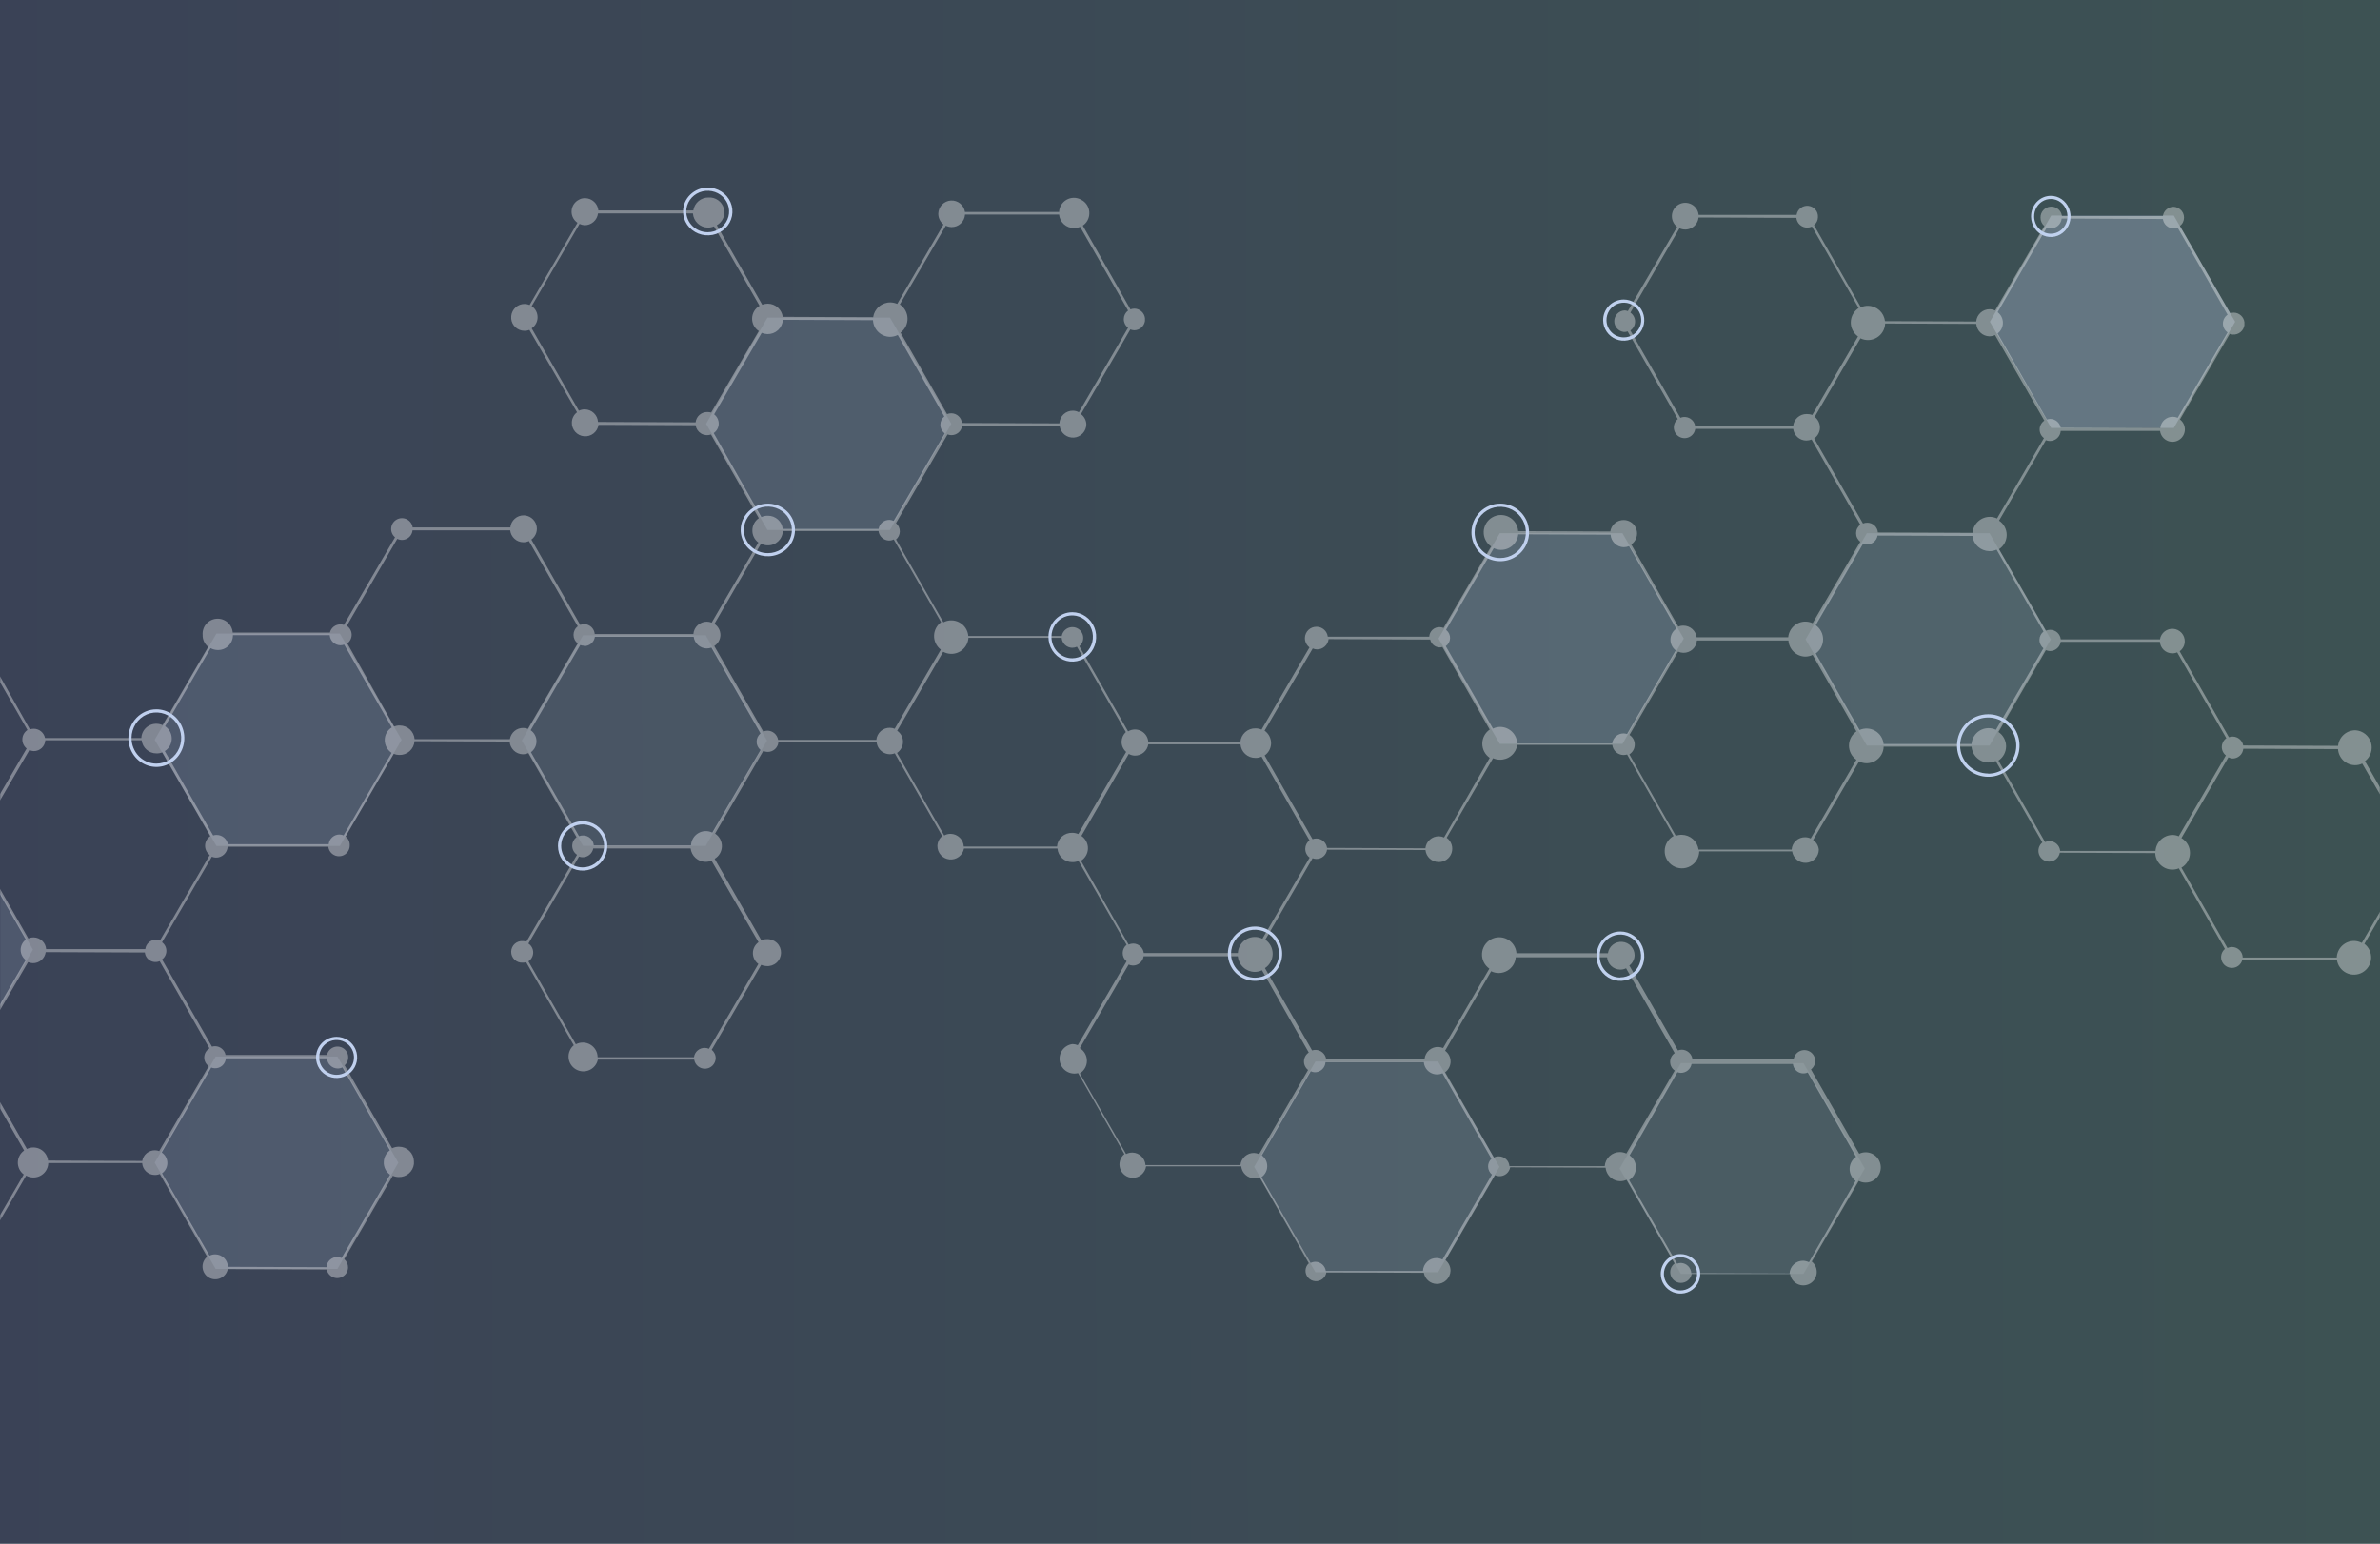 <svg width="1446" height="938" viewBox="0 0 1446 938" fill="none" xmlns="http://www.w3.org/2000/svg">
<rect x="0" y="0" width="1446" height="938" fill="#333333" stroke="none"/>
<rect width="1446" height="938" fill="url(#paint0_linear)" fill-opacity="0.25"/>
<mask id="mask0" mask-type="alpha" maskUnits="userSpaceOnUse" x="0" y="0" width="1446" height="938">
<rect width="1446" height="938" fill="url(#paint1_linear)"/>
</mask>
<g mask="url(#mask0)">
<g opacity="0.9">
<path opacity="0.3" d="M1320.73 131L1358 195.5L1320.73 260H1246.23L1209 195.5L1246.23 131H1320.73Z" fill="url(#paint2_linear)"/>
<g opacity="0.5">
<path opacity="0.4" d="M985.727 324L1023 388L985.727 452H911.227L874 388L911.227 324H985.727Z" fill="url(#paint3_linear)"/>
<path opacity="0.3" d="M873.727 645L911 709L873.727 773H799.227L762 709L799.227 645H873.727Z" fill="url(#paint4_linear)"/>
<path opacity="0.3" d="M1208.77 324L1246 388.5L1208.77 453H1134.23L1097 388.5L1134.23 324H1208.77Z" fill="url(#paint5_linear)"/>
<path opacity="0.3" d="M540.727 193L578 257.5L540.727 322H466.273L429 257.5L466.273 193H540.727Z" fill="url(#paint6_linear)"/>
<path opacity="0.3" d="M205.022 642L242 706.477L205.022 771H131.022L94 706.477L131.022 642H205.022Z" fill="url(#paint7_linear)"/>
<path opacity="0.2" d="M428.739 386L466 450L428.739 514H354.261L317 450L354.261 386H428.739Z" fill="url(#paint8_linear)"/>
<path opacity="0.2" d="M1095.73 646L1133 710L1095.73 774H1021.23L984 710L1021.23 646H1095.73Z" fill="url(#paint9_linear)"/>
<path opacity="0.3" d="M206.5 385L244 449.5L206.5 514H131.5L94 449.5L131.5 385H206.5Z" fill="url(#paint10_linear)"/>
<path opacity="0.3" d="M-17.25 512L20 577L-17.25 642H-91.75L-129 577L-91.75 512H-17.25Z" fill="url(#paint11_linear)"/>
</g>
<path d="M-684.97 393.699C-683.654 393.727 -682.348 393.466 -681.143 392.934L-652.193 442.891C-652.908 443.476 -653.488 444.21 -653.892 445.042C-654.297 445.873 -654.516 446.782 -654.534 447.706C-654.535 449.316 -653.944 450.87 -652.875 452.073C-651.805 453.277 -650.331 454.046 -648.731 454.235C-647.132 454.423 -645.519 454.019 -644.199 453.097C-642.878 452.176 -641.942 450.802 -641.567 449.237H-583.036C-582.897 450.681 -582.411 452.07 -581.62 453.286C-580.828 454.501 -579.755 455.508 -578.49 456.22C-577.225 456.931 -575.807 457.327 -574.357 457.373C-572.906 457.418 -571.466 457.113 -570.159 456.483L-540.894 506.89C-541.766 507.56 -542.478 508.418 -542.977 509.399C-543.475 510.38 -543.748 511.46 -543.775 512.56C-543.811 514.483 -543.103 516.346 -541.799 517.761C-540.495 519.175 -538.696 520.033 -536.776 520.154C-534.855 520.276 -532.962 519.653 -531.49 518.414C-530.018 517.176 -529.08 515.418 -528.872 513.505H-471.827C-471.596 514.94 -471.021 516.297 -470.152 517.461C-469.282 518.625 -468.143 519.561 -466.833 520.19C-465.523 520.819 -464.08 521.121 -462.627 521.071C-461.175 521.021 -459.756 520.621 -458.492 519.904C-457.228 519.187 -456.156 518.175 -455.369 516.954C-454.581 515.733 -454.101 514.339 -453.969 512.893C-453.837 511.446 -454.057 509.989 -454.611 508.645C-455.165 507.302 -456.036 506.113 -457.149 505.179L-428.469 455.672C-427.52 456.103 -426.493 456.332 -425.452 456.348C-423.508 456.392 -421.618 455.704 -420.159 454.42C-418.699 453.136 -417.776 451.35 -417.573 449.417H-358.681C-358.624 450.671 -358.254 451.89 -357.607 452.966C-356.96 454.042 -356.055 454.939 -354.974 455.578C-353.892 456.216 -352.669 456.576 -351.414 456.624C-350.159 456.672 -348.912 456.407 -347.786 455.853L-318.16 507.205C-319.22 508.037 -319.996 509.177 -320.382 510.468C-320.768 511.758 -320.745 513.137 -320.315 514.414C-319.886 515.691 -319.072 516.805 -317.985 517.601C-316.898 518.397 -315.59 518.837 -314.243 518.861C-312.695 518.899 -311.184 518.385 -309.98 517.413C-308.776 516.44 -307.957 515.071 -307.669 513.55H-247.247C-247.052 515.426 -246.182 517.167 -244.799 518.45C-243.416 519.733 -241.614 520.471 -239.728 520.526C-238.56 520.567 -237.401 520.32 -236.351 519.806L-206.455 571.968C-207.266 572.557 -207.929 573.324 -208.396 574.21C-208.862 575.096 -209.118 576.077 -209.144 577.078C-209.17 578.078 -208.965 579.072 -208.546 579.981C-208.127 580.89 -207.504 581.69 -206.725 582.32L-236.531 633.537C-237.708 633.052 -238.986 632.864 -240.252 632.99C-241.518 633.116 -242.734 633.552 -243.792 634.26C-244.849 634.967 -245.716 635.924 -246.316 637.046C-246.915 638.168 -247.229 639.421 -247.229 640.693C-247.229 641.965 -246.915 643.218 -246.316 644.34C-245.716 645.462 -244.849 646.419 -243.792 647.126C-242.734 647.834 -241.518 648.27 -240.252 648.396C-238.986 648.522 -237.708 648.334 -236.531 647.849L-207.941 697.806C-209.614 698.879 -210.885 700.477 -211.555 702.348C-212.224 704.219 -212.256 706.259 -211.644 708.15C-211.032 710.041 -209.812 711.676 -208.173 712.801C-206.534 713.926 -204.568 714.477 -202.583 714.368C-200.268 714.457 -198.008 713.651 -196.272 712.117C-194.536 710.583 -193.459 708.44 -193.263 706.132H-136.263C-136.19 707.389 -135.812 708.609 -135.164 709.688C-134.515 710.768 -133.614 711.673 -132.539 712.328C-131.463 712.983 -130.244 713.368 -128.988 713.448C-127.731 713.529 -126.473 713.304 -125.322 712.793L-97.002 762.3C-98.088 763.124 -98.972 764.185 -99.589 765.401C-100.205 766.617 -100.537 767.958 -100.559 769.321C-100.653 770.52 -100.511 771.727 -100.139 772.872C-99.767 774.016 -99.173 775.077 -98.391 775.992C-97.609 776.907 -96.655 777.659 -95.582 778.206C-94.51 778.752 -93.34 779.082 -92.139 779.177C-90.939 779.272 -89.732 779.129 -88.587 778.757C-87.442 778.385 -86.381 777.792 -85.466 777.01C-84.55 776.229 -83.797 775.275 -83.251 774.202C-82.704 773.13 -82.374 771.961 -82.279 770.761H-23.748C-23.624 771.851 -23.228 772.892 -22.598 773.791C-21.967 774.689 -21.122 775.414 -20.139 775.902C-19.156 776.39 -18.066 776.624 -16.97 776.583C-15.873 776.541 -14.804 776.226 -13.86 775.666C-12.917 775.106 -12.128 774.318 -11.567 773.375C-11.006 772.432 -10.69 771.364 -10.648 770.268C-10.606 769.172 -10.839 768.082 -11.326 767.099C-11.814 766.116 -12.539 765.271 -13.437 764.64L15.873 714.323C17.13 715.019 18.535 715.405 19.971 715.448C21.164 715.496 22.356 715.307 23.475 714.89C24.595 714.473 25.62 713.838 26.492 713.021C27.363 712.204 28.064 711.222 28.552 710.132C29.04 709.042 29.306 707.866 29.335 706.672H86.381C86.493 708.603 87.33 710.422 88.723 711.764C90.117 713.107 91.965 713.876 93.9 713.918C94.995 713.955 96.085 713.756 97.097 713.333L125.867 763.605C124.911 764.393 124.158 765.399 123.672 766.538C123.186 767.677 122.98 768.917 123.073 770.152C123.165 771.387 123.552 772.582 124.202 773.636C124.852 774.691 125.745 775.574 126.807 776.212C127.87 776.85 129.069 777.223 130.306 777.302C131.542 777.38 132.78 777.16 133.914 776.662C135.048 776.163 136.046 775.399 136.823 774.435C137.601 773.471 138.136 772.334 138.384 771.121L198.491 771.391C198.801 772.834 199.586 774.133 200.72 775.079C201.854 776.025 203.273 776.564 204.749 776.612C205.547 776.62 206.341 776.483 207.09 776.207L208.666 775.396C209.51 774.808 210.203 774.028 210.688 773.121C211.173 772.213 211.437 771.204 211.457 770.176C211.475 769.204 211.278 768.241 210.881 767.354C210.485 766.468 209.897 765.679 209.161 765.045L238.652 714.413C239.776 714.899 240.984 715.159 242.209 715.178C244.467 715.262 246.674 714.494 248.393 713.027C250.111 711.559 251.214 709.5 251.484 707.257V705.502C251.414 703.162 250.434 700.941 248.753 699.311C247.072 697.681 244.821 696.77 242.479 696.771C241.012 696.736 239.559 697.061 238.247 697.716L209.386 647.309C210.154 646.625 210.748 645.769 211.122 644.811C211.496 643.854 211.638 642.821 211.537 641.798C211.436 640.775 211.095 639.791 210.541 638.925C209.987 638.059 209.237 637.336 208.35 636.814C207.464 636.293 206.467 635.989 205.441 635.926C204.414 635.863 203.387 636.043 202.444 636.452C201.5 636.86 200.667 637.486 200.011 638.278C199.356 639.07 198.896 640.005 198.671 641.008H137.033C136.746 639.537 135.964 638.208 134.817 637.242C133.671 636.276 132.229 635.731 130.729 635.697C130.075 635.695 129.423 635.786 128.793 635.967L98.447 582.995C99.266 582.393 99.932 581.606 100.391 580.7C100.85 579.793 101.089 578.791 101.089 577.774C101.089 576.758 100.85 575.756 100.391 574.849C99.932 573.942 99.266 573.156 98.447 572.554L128.703 520.571C129.493 520.889 130.33 521.071 131.18 521.111C132.99 521.138 134.74 520.464 136.066 519.232C137.391 517.999 138.189 516.302 138.293 514.496H199.481C199.671 516.17 200.502 517.706 201.799 518.782C203.096 519.858 204.76 520.39 206.441 520.268C208.122 520.146 209.691 519.379 210.819 518.126C211.947 516.874 212.547 515.235 212.493 513.55C212.514 512.537 212.297 511.532 211.859 510.618C211.421 509.703 210.775 508.904 209.972 508.285L239.237 458.058C240.265 458.488 241.365 458.718 242.479 458.733C244.823 458.832 247.114 458.013 248.863 456.45C250.612 454.886 251.682 452.702 251.844 450.362L309.655 450.587C309.767 452.634 310.643 454.566 312.11 455.999C313.577 457.432 315.529 458.263 317.579 458.328C318.757 458.325 319.922 458.079 321.001 457.608L350.266 508.69C349.479 509.279 348.836 510.039 348.384 510.911C347.932 511.784 347.682 512.748 347.655 513.73C347.625 514.846 347.878 515.95 348.389 516.942C348.901 517.933 349.655 518.779 350.582 519.401L319.83 572.194C319.175 571.979 318.493 571.858 317.804 571.833C316.901 571.742 315.989 571.839 315.125 572.117C314.261 572.396 313.465 572.85 312.785 573.451C312.106 574.053 311.558 574.788 311.177 575.612C310.796 576.435 310.589 577.328 310.571 578.236C310.552 579.143 310.721 580.044 311.068 580.882C311.415 581.721 311.932 582.478 312.586 583.107C313.24 583.736 314.017 584.223 314.869 584.536C315.721 584.85 316.628 584.984 317.534 584.93C318.253 584.965 318.972 584.858 319.65 584.615L348.601 635.112C347.508 636.038 346.652 637.212 346.104 638.535C345.556 639.858 345.332 641.293 345.45 642.72C345.568 644.147 346.025 645.526 346.783 646.741C347.541 647.956 348.578 648.973 349.809 649.707C351.039 650.441 352.427 650.871 353.856 650.961C355.286 651.051 356.717 650.799 358.029 650.226C359.342 649.653 360.499 648.774 361.404 647.664C362.309 646.554 362.937 645.244 363.233 643.843H421.765C422.021 645.448 422.864 646.901 424.13 647.921C425.395 648.942 426.994 649.457 428.618 649.367C430.241 649.278 431.774 648.59 432.92 647.437C434.066 646.283 434.743 644.747 434.822 643.123C434.85 642.124 434.645 641.132 434.223 640.226C433.801 639.32 433.173 638.524 432.39 637.903L462.466 586.28C463.444 586.725 464.5 586.97 465.573 587.001C466.693 587.105 467.823 586.977 468.891 586.626C469.96 586.275 470.945 585.708 471.785 584.96C472.625 584.211 473.301 583.298 473.773 582.277C474.244 581.256 474.5 580.149 474.525 579.025C474.55 577.901 474.343 576.784 473.917 575.743C473.491 574.702 472.855 573.76 472.049 572.976C471.243 572.191 470.284 571.581 469.232 571.183C468.18 570.785 467.057 570.608 465.933 570.663C464.771 570.631 463.616 570.861 462.556 571.338L434.191 521.832C435.509 521.048 436.604 519.94 437.374 518.614C438.144 517.289 438.562 515.788 438.589 514.256C438.616 512.723 438.251 511.209 437.529 509.857C436.806 508.505 435.75 507.359 434.461 506.529L463.727 456.303C464.537 456.661 465.408 456.859 466.293 456.888C467.925 456.93 469.513 456.356 470.74 455.28C471.967 454.204 472.742 452.705 472.912 451.082H532.614C532.757 452.317 533.181 453.503 533.854 454.549C534.527 455.595 535.43 456.473 536.495 457.116C537.56 457.759 538.758 458.15 539.997 458.259C541.236 458.367 542.484 458.191 543.645 457.743L572.46 508.015C571.568 508.751 570.844 509.671 570.339 510.711C569.834 511.752 569.559 512.889 569.533 514.046C569.52 516.082 570.27 518.05 571.636 519.562C573.003 521.073 574.886 522.017 576.914 522.21C578.943 522.402 580.97 521.827 582.595 520.599C584.221 519.371 585.328 517.579 585.697 515.576H642.472C642.654 517.836 643.682 519.945 645.352 521.48C647.021 523.015 649.208 523.864 651.477 523.857C652.775 523.892 654.065 523.647 655.259 523.137L684.48 574.084C683.751 574.681 683.161 575.429 682.749 576.275C682.337 577.122 682.114 578.048 682.093 578.989C682.074 579.97 682.279 580.942 682.692 581.831C683.106 582.72 683.717 583.503 684.48 584.12L654.809 635.067C653.783 634.632 652.682 634.403 651.567 634.392C650.35 634.554 649.18 634.963 648.127 635.593C647.074 636.224 646.161 637.063 645.444 638.059C644.728 639.055 644.223 640.187 643.959 641.385C643.696 642.584 643.681 643.823 643.915 645.028C644.148 646.232 644.626 647.376 645.318 648.39C646.01 649.403 646.902 650.264 647.939 650.92C648.976 651.577 650.136 652.014 651.349 652.205C652.561 652.397 653.8 652.339 654.989 652.034L683.129 701.226C681.839 702.282 680.905 703.707 680.451 705.31C679.997 706.913 680.046 708.617 680.59 710.191C681.135 711.766 682.149 713.135 683.497 714.115C684.844 715.096 686.46 715.639 688.127 715.673C690.107 715.705 692.032 715.014 693.54 713.73C695.048 712.446 696.037 710.657 696.321 708.697H754.132C754.339 710.656 755.254 712.472 756.704 713.806C758.154 715.14 760.041 715.9 762.011 715.943C763.141 715.992 764.266 715.777 765.298 715.313L795.194 767.565C794.566 768.137 794.063 768.832 793.714 769.606C793.366 770.38 793.18 771.217 793.167 772.066C793.165 773.669 793.765 775.215 794.849 776.396C795.932 777.578 797.421 778.309 799.019 778.445C800.617 778.581 802.208 778.112 803.475 777.13C804.744 776.149 805.596 774.727 805.864 773.146L865.071 773.371C865.385 775.233 866.34 776.926 867.771 778.158C869.201 779.391 871.017 780.086 872.905 780.122C875.068 780.159 877.158 779.344 878.724 777.854C880.291 776.363 881.209 774.317 881.28 772.156C881.301 770.913 881.036 769.682 880.505 768.559C879.974 767.435 879.191 766.448 878.218 765.675L908.294 714.053C909.118 714.468 910.028 714.684 910.95 714.683C912.511 714.717 914.032 714.191 915.238 713.2C916.444 712.209 917.255 710.82 917.524 709.282L975.515 709.507C975.646 710.947 976.122 712.334 976.903 713.551C977.683 714.768 978.746 715.779 980 716.499C981.255 717.218 982.664 717.625 984.109 717.685C985.554 717.745 986.992 717.457 988.302 716.843L1017.43 767.7C1016.33 768.507 1015.51 769.64 1015.08 770.938C1014.66 772.237 1014.65 773.636 1015.06 774.938C1015.48 776.24 1016.29 777.38 1017.38 778.198C1018.48 779.015 1019.8 779.467 1021.17 779.492C1022.73 779.519 1024.26 778.991 1025.47 778.002C1026.68 777.014 1027.5 775.628 1027.79 774.091H1087.58C1087.78 775.399 1088.3 776.637 1089.08 777.701C1089.87 778.764 1090.91 779.619 1092.1 780.193C1093.29 780.767 1094.6 781.042 1095.93 780.995C1097.25 780.947 1098.54 780.579 1099.69 779.921C1100.84 779.263 1101.81 778.335 1102.52 777.219C1103.22 776.102 1103.65 774.829 1103.76 773.511C1103.86 772.192 1103.65 770.868 1103.13 769.652C1102.61 768.435 1101.8 767.364 1100.77 766.53L1129.32 717.519C1130.53 718.181 1131.89 718.536 1133.28 718.554C1134.49 718.58 1135.69 718.369 1136.82 717.931C1137.95 717.493 1138.98 716.837 1139.85 716.001C1140.72 715.165 1141.42 714.166 1141.91 713.059C1142.4 711.953 1142.66 710.761 1142.69 709.552C1142.72 708.344 1142.5 707.142 1142.07 706.015C1141.63 704.888 1140.97 703.858 1140.14 702.985C1139.3 702.112 1138.3 701.411 1137.19 700.924C1136.09 700.437 1134.89 700.173 1133.68 700.146C1132.27 700.12 1130.86 700.428 1129.59 701.046L1100.28 649.829C1101.13 649.169 1101.81 648.31 1102.25 647.326C1102.69 646.342 1102.89 645.264 1102.81 644.188C1102.74 643.112 1102.4 642.07 1101.83 641.155C1101.26 640.239 1100.48 639.478 1099.54 638.939C1098.61 638.4 1097.55 638.1 1096.47 638.064C1095.4 638.028 1094.32 638.258 1093.36 638.734C1092.39 639.21 1091.55 639.916 1090.92 640.792C1090.29 641.667 1089.88 642.684 1089.74 643.753H1028.28C1028.12 642.164 1027.39 640.686 1026.22 639.594C1025.05 638.502 1023.53 637.87 1021.93 637.812C1021.09 637.797 1020.25 637.95 1019.46 638.263L989.922 586.685C990.893 585.952 991.685 585.008 992.239 583.924C992.793 582.841 993.094 581.646 993.119 580.43C993.121 578.373 992.345 576.392 990.947 574.884C989.548 573.376 987.631 572.453 985.579 572.299C983.528 572.145 981.494 572.772 979.886 574.055C978.279 575.338 977.215 577.181 976.911 579.214H921.351C921.221 577.45 920.646 575.747 919.681 574.264C918.715 572.781 917.39 571.567 915.828 570.734C914.266 569.901 912.519 569.476 910.749 569.5C908.979 569.523 907.244 569.994 905.705 570.868C904.167 571.743 902.874 572.992 901.948 574.5C901.022 576.008 900.493 577.725 900.41 579.493C900.327 581.26 900.692 583.02 901.472 584.608C902.253 586.196 903.422 587.561 904.872 588.576L876.777 636.822C875.822 636.413 874.799 636.184 873.761 636.147C871.745 636.11 869.787 636.821 868.265 638.143C866.744 639.464 865.766 641.303 865.521 643.303H805.684C805.414 641.82 804.639 640.476 803.49 639.5C802.341 638.524 800.889 637.975 799.381 637.948C798.632 637.916 797.885 638.023 797.175 638.263L768.539 588.261C769.964 587.322 771.136 586.049 771.955 584.554C772.773 583.058 773.213 581.384 773.235 579.679C773.257 577.974 772.861 576.29 772.082 574.773C771.303 573.256 770.164 571.954 768.765 570.978L797.49 521.471C798.175 521.758 798.909 521.911 799.651 521.922C801.255 521.969 802.82 521.42 804.042 520.381C805.265 519.342 806.059 517.886 806.27 516.296L866.062 516.521C866.259 518.488 867.169 520.315 868.62 521.658C870.071 523.001 871.964 523.767 873.941 523.812C875.686 523.865 877.403 523.356 878.837 522.36C880.272 521.365 881.348 519.934 881.908 518.281C882.468 516.627 882.482 514.837 881.947 513.176C881.412 511.514 880.358 510.067 878.938 509.05L907.123 460.713C908.413 461.291 909.807 461.597 911.221 461.613C913.787 461.672 916.285 460.788 918.244 459.13C920.202 457.471 921.483 455.152 921.846 452.612H979.567C979.763 454.288 980.559 455.836 981.809 456.97C983.059 458.103 984.678 458.746 986.366 458.778C987.111 458.765 987.852 458.659 988.572 458.463L1016.8 507.97C1015.19 508.862 1013.85 510.163 1012.9 511.741C1011.95 513.318 1011.43 515.117 1011.4 516.957C1011.37 518.797 1011.82 520.613 1012.72 522.223C1013.61 523.832 1014.91 525.179 1016.49 526.127C1018.06 527.075 1019.86 527.591 1021.7 527.624C1023.54 527.657 1025.36 527.205 1026.97 526.314C1028.58 525.422 1029.93 524.123 1030.88 522.546C1031.83 520.97 1032.35 519.171 1032.38 517.331H1088.84C1089.14 519.346 1090.18 521.178 1091.76 522.464C1093.34 523.75 1095.34 524.398 1097.38 524.279C1099.41 524.161 1101.33 523.284 1102.75 521.823C1104.17 520.362 1104.99 518.422 1105.05 516.386C1104.95 515.195 1104.58 514.041 1103.98 513.007C1103.38 511.972 1102.56 511.082 1101.58 510.4L1129.5 462.693C1131.05 463.465 1132.78 463.832 1134.52 463.76C1136.26 463.689 1137.95 463.181 1139.44 462.284C1140.93 461.387 1142.17 460.13 1143.04 458.629C1143.92 457.127 1144.4 455.429 1144.44 453.692H1197.84C1198.05 456.269 1199.21 458.678 1201.09 460.455C1202.96 462.233 1205.43 463.254 1208.02 463.324C1209.57 463.359 1211.11 463.036 1212.52 462.378L1240.89 511.885C1239.85 512.735 1239.09 513.883 1238.72 515.174C1238.36 516.465 1238.39 517.838 1238.83 519.108C1239.27 520.378 1240.08 521.483 1241.17 522.276C1242.25 523.069 1243.55 523.511 1244.89 523.542C1246.45 523.558 1247.96 523.025 1249.16 522.037C1250.37 521.05 1251.18 519.67 1251.47 518.141L1309.46 518.366C1309.55 521.007 1310.64 523.514 1312.51 525.378C1314.39 527.243 1316.9 528.324 1319.54 528.402C1320.99 528.449 1322.43 528.188 1323.78 527.637L1351.78 576.604C1350.76 577.46 1350.03 578.606 1349.68 579.89C1349.33 581.173 1349.38 582.533 1349.83 583.786C1350.27 585.04 1351.09 586.127 1352.17 586.902C1353.25 587.678 1354.55 588.105 1355.88 588.126C1357.36 588.168 1358.82 587.699 1360 586.798C1361.18 585.896 1362.01 584.618 1362.36 583.175H1419.81C1420.04 584.876 1420.68 586.495 1421.69 587.888C1422.69 589.282 1424.02 590.406 1425.56 591.162C1427.1 591.918 1428.81 592.283 1430.53 592.224C1432.24 592.165 1433.92 591.683 1435.4 590.823C1436.89 589.962 1438.14 588.748 1439.04 587.289C1439.95 585.83 1440.48 584.171 1440.59 582.458C1440.7 580.745 1440.39 579.031 1439.67 577.469C1438.96 575.906 1437.88 574.542 1436.52 573.499L1465.02 524.577C1465.73 524.862 1466.49 525.03 1467.27 525.072C1469.01 525.114 1470.7 524.462 1471.96 523.259C1473.22 522.056 1473.96 520.401 1474 518.659C1474.04 516.916 1473.39 515.228 1472.18 513.966C1470.98 512.704 1469.33 511.972 1467.58 511.93C1466.83 511.929 1466.09 512.051 1465.38 512.29L1436.88 462.513C1438.56 461.213 1439.81 459.429 1440.46 457.4C1441.11 455.371 1441.13 453.192 1440.5 451.155C1439.88 449.117 1438.66 447.316 1436.99 445.993C1435.32 444.669 1433.28 443.886 1431.16 443.746C1428.52 443.689 1425.96 444.631 1423.99 446.384C1422.02 448.138 1420.78 450.572 1420.53 453.197L1362.9 452.972C1362.64 451.481 1361.87 450.126 1360.72 449.141C1359.57 448.156 1358.11 447.601 1356.6 447.571C1355.78 447.54 1354.97 447.678 1354.21 447.976L1324.27 395.724C1325.21 395.049 1325.98 394.165 1326.52 393.142C1327.06 392.119 1327.35 390.984 1327.38 389.828C1327.43 387.906 1326.75 386.035 1325.47 384.598C1324.19 383.161 1322.41 382.265 1320.49 382.093C1318.58 381.921 1316.67 382.485 1315.15 383.672C1313.64 384.858 1312.63 386.577 1312.34 388.478H1252.05C1251.88 386.906 1251.14 385.45 1249.97 384.382C1248.8 383.314 1247.29 382.706 1245.7 382.672C1244.78 382.665 1243.86 382.849 1243 383.213L1214.55 333.706C1215.98 332.752 1217.15 331.46 1217.96 329.945C1218.77 328.43 1219.2 326.738 1219.2 325.02C1219.2 323.301 1218.77 321.609 1217.96 320.094C1217.15 318.579 1215.98 317.287 1214.55 316.333L1243 267.457C1243.74 267.785 1244.54 267.954 1245.34 267.952C1247.03 267.979 1248.66 267.359 1249.9 266.22C1251.14 265.081 1251.89 263.51 1252.01 261.831H1312.38C1312.54 263.069 1313 264.249 1313.72 265.265C1314.45 266.282 1315.41 267.105 1316.53 267.659C1317.65 268.214 1318.88 268.483 1320.13 268.443C1321.38 268.404 1322.6 268.056 1323.68 267.431C1324.76 266.807 1325.67 265.925 1326.32 264.864C1326.98 263.803 1327.36 262.596 1327.44 261.351C1327.52 260.106 1327.28 258.861 1326.76 257.728C1326.24 256.594 1325.45 255.607 1324.45 254.855L1354.71 202.873C1355.33 203.098 1355.98 203.234 1356.64 203.278C1358.32 203.383 1359.98 202.846 1361.27 201.776C1362.57 200.706 1363.41 199.184 1363.62 197.517V195.762C1363.43 194.196 1362.68 192.751 1361.52 191.687C1360.36 190.622 1358.85 190.009 1357.27 189.956C1356.49 189.951 1355.71 190.088 1354.98 190.361L1324.45 137.299C1325.23 136.693 1325.86 135.918 1326.29 135.032C1326.72 134.147 1326.94 133.175 1326.94 132.19C1326.94 131.206 1326.72 130.234 1326.29 129.349C1325.86 128.463 1325.23 127.688 1324.45 127.082L1322.92 126.182C1322.17 125.84 1321.36 125.656 1320.53 125.642C1318.96 125.65 1317.44 126.229 1316.25 127.272C1315.07 128.314 1314.3 129.75 1314.1 131.313H1252.77C1252.58 129.645 1251.75 128.116 1250.46 127.044C1249.17 125.971 1247.51 125.437 1245.84 125.553C1244.16 125.669 1242.6 126.426 1241.46 127.666C1240.33 128.906 1239.72 130.535 1239.76 132.213C1239.74 133.184 1239.94 134.147 1240.34 135.034C1240.73 135.921 1241.32 136.709 1242.06 137.344L1212.16 188.651C1211.15 188.165 1210.04 187.904 1208.92 187.886C1206.85 187.856 1204.86 188.61 1203.33 189.997C1201.8 191.384 1200.85 193.3 1200.68 195.357L1145.21 195.132C1144.95 192.612 1143.77 190.274 1141.91 188.559C1140.04 186.843 1137.61 185.868 1135.08 185.815C1133.53 185.759 1131.99 186.067 1130.58 186.715L1102.12 136.849C1102.85 136.253 1103.44 135.506 1103.86 134.659C1104.27 133.812 1104.49 132.885 1104.51 131.943C1104.61 130.269 1104.06 128.622 1102.98 127.342C1101.89 126.063 1100.36 125.249 1098.69 125.069C1097.02 124.89 1095.35 125.359 1094.02 126.379C1092.69 127.399 1091.8 128.892 1091.54 130.548H1032.02C1031.88 129.204 1031.42 127.915 1030.66 126.797C1029.9 125.679 1028.88 124.767 1027.68 124.142C1026.48 123.518 1025.14 123.202 1023.79 123.221C1022.44 123.241 1021.12 123.596 1019.94 124.255C1018.76 124.914 1017.76 125.855 1017.04 126.995C1016.31 128.135 1015.88 129.437 1015.78 130.784C1015.69 132.131 1015.93 133.481 1016.48 134.713C1017.04 135.944 1017.89 137.019 1018.96 137.839L989.022 189.011C988.375 188.76 987.69 188.623 986.996 188.606C985.345 188.697 983.789 189.407 982.639 190.593C981.488 191.78 980.827 193.356 980.787 195.009C980.747 196.661 981.332 198.267 982.424 199.508C983.516 200.749 985.036 201.532 986.681 201.703C987.432 201.719 988.18 201.597 988.887 201.342L1019.37 254.63C1018.54 255.3 1017.89 256.163 1017.47 257.143C1017.05 258.123 1016.88 259.19 1016.97 260.251C1017.06 261.313 1017.41 262.336 1017.99 263.231C1018.57 264.127 1019.35 264.868 1020.28 265.389C1021.21 265.911 1022.25 266.197 1023.32 266.224C1024.38 266.25 1025.44 266.015 1026.39 265.54C1027.35 265.065 1028.17 264.363 1028.79 263.497C1029.41 262.631 1029.81 261.626 1029.95 260.571H1089.47C1089.71 262.505 1090.64 264.289 1092.08 265.595C1093.53 266.901 1095.4 267.642 1097.35 267.682C1098.48 267.679 1099.59 267.465 1100.64 267.052L1130.26 318.809C1129.46 319.413 1128.81 320.195 1128.36 321.093C1127.91 321.991 1127.68 322.981 1127.68 323.984C1127.68 324.988 1127.91 325.978 1128.36 326.876C1128.81 327.774 1129.46 328.556 1130.26 329.16L1101.27 378.667C1099.95 378.06 1098.53 377.723 1097.08 377.677C1094.43 377.632 1091.86 378.591 1089.89 380.361C1087.92 382.131 1086.69 384.58 1086.45 387.218H1030.8C1030.56 385.292 1029.62 383.519 1028.18 382.222C1026.73 380.925 1024.87 380.19 1022.93 380.152C1021.81 380.111 1020.71 380.311 1019.68 380.737L991.093 330.825C992.516 329.845 993.59 328.438 994.16 326.808C994.73 325.178 994.768 323.409 994.267 321.756C993.766 320.103 992.752 318.652 991.373 317.613C989.993 316.574 988.318 315.999 986.591 315.973C984.605 315.94 982.675 316.63 981.159 317.913C979.643 319.196 978.646 320.986 978.351 322.949L922.387 322.724C922.27 320.953 921.704 319.24 920.744 317.746C919.784 316.253 918.461 315.027 916.897 314.185C915.334 313.342 913.582 312.91 911.806 312.929C910.03 312.948 908.288 313.417 906.744 314.293C905.199 315.169 903.901 316.423 902.974 317.936C902.046 319.45 901.518 321.175 901.438 322.948C901.359 324.722 901.732 326.486 902.522 328.077C903.311 329.667 904.492 331.031 905.953 332.04L877.047 381.547C876.314 381.257 875.539 381.09 874.751 381.052C873.134 380.979 871.554 381.548 870.356 382.636C869.158 383.724 868.439 385.242 868.358 386.858H806.72C806.513 385.207 805.715 383.686 804.474 382.577C803.232 381.469 801.631 380.847 799.966 380.827C799.046 380.803 798.13 380.962 797.271 381.293C796.413 381.624 795.628 382.122 794.963 382.758C794.297 383.394 793.764 384.155 793.394 384.998C793.024 385.841 792.825 386.748 792.807 387.668C792.793 388.773 793.039 389.865 793.523 390.858C794.008 391.85 794.719 392.716 795.599 393.384L766.468 443.341C765.353 442.828 764.139 442.567 762.911 442.576C760.575 442.488 758.296 443.313 756.556 444.875C754.817 446.438 753.754 448.615 753.592 450.947H697.672C697.602 449.547 697.169 448.188 696.417 447.005C695.665 445.822 694.618 444.854 693.379 444.196C692.14 443.539 690.752 443.214 689.35 443.253C687.948 443.292 686.58 443.695 685.38 444.421L655.754 392.664C656.568 391.988 657.207 391.127 657.616 390.152C658.025 389.177 658.193 388.118 658.106 387.065C658.018 386.011 657.678 384.995 657.113 384.101C656.548 383.207 655.776 382.462 654.862 381.93C653.948 381.398 652.92 381.095 651.863 381.045C650.807 380.995 649.754 381.201 648.794 381.645C647.835 382.089 646.996 382.758 646.35 383.595C645.704 384.432 645.27 385.412 645.084 386.453H588.308C588.169 384.749 587.61 383.106 586.68 381.67C585.751 380.235 584.48 379.052 582.982 378.228C581.484 377.403 579.804 376.962 578.094 376.945C576.384 376.927 574.695 377.333 573.18 378.127L544.41 327.81C545.108 327.212 545.673 326.475 546.069 325.645C546.464 324.816 546.682 323.913 546.706 322.994C546.715 322.02 546.51 321.055 546.106 320.169C545.701 319.283 545.107 318.496 544.365 317.864L575.702 263.946C576.402 264.233 577.151 264.386 577.908 264.396C579.483 264.44 581.02 263.912 582.236 262.911C583.453 261.91 584.266 260.504 584.526 258.95H643.823C644.126 260.977 645.182 262.815 646.781 264.098C648.379 265.38 650.402 266.014 652.447 265.872C654.492 265.73 656.408 264.823 657.814 263.332C659.22 261.84 660.012 259.874 660.032 257.825C659.989 256.609 659.671 255.418 659.101 254.343C658.532 253.267 657.726 252.334 656.745 251.614L686.731 200.172C687.467 200.453 688.241 200.62 689.027 200.667C690.624 200.685 692.173 200.126 693.389 199.092C694.605 198.058 695.407 196.62 695.646 195.042V193.286C695.461 191.722 694.717 190.277 693.55 189.218C692.383 188.159 690.873 187.558 689.297 187.526C688.451 187.518 687.611 187.671 686.821 187.976L657.87 137.074C659.074 136.261 660.062 135.169 660.752 133.892C661.442 132.614 661.813 131.189 661.833 129.738C661.89 128.253 661.578 126.778 660.926 125.443C660.274 124.108 659.302 122.955 658.096 122.087L656.565 121.186C655.223 120.499 653.729 120.16 652.222 120.199C650.714 120.239 649.24 120.656 647.936 121.414C646.632 122.171 645.539 123.243 644.757 124.532C643.976 125.822 643.531 127.286 643.463 128.793H586.282C585.984 126.775 584.939 124.942 583.354 123.657C581.77 122.372 579.76 121.728 577.723 121.853C575.687 121.977 573.771 122.861 572.354 124.329C570.938 125.797 570.124 127.743 570.074 129.783C570.053 131.054 570.326 132.312 570.873 133.46C571.42 134.608 572.225 135.614 573.225 136.399L545.13 184.645C543.848 184.093 542.474 183.787 541.078 183.745C538.52 183.697 536.032 184.586 534.083 186.244C532.135 187.902 530.859 190.214 530.497 192.746L475.568 192.521C475.277 190.329 474.208 188.314 472.555 186.843C470.902 185.373 468.776 184.545 466.564 184.51C465.38 184.51 464.205 184.724 463.097 185.14L435.497 136.849C437.273 135.851 438.659 134.28 439.427 132.394C440.195 130.507 440.3 128.416 439.725 126.461C439.15 124.507 437.929 122.806 436.261 121.635C434.594 120.464 432.578 119.894 430.544 120.016C428.305 119.969 426.124 120.737 424.409 122.178C422.695 123.619 421.563 125.634 421.224 127.847H363.549C363.363 125.856 362.454 124.001 360.994 122.633C359.534 121.265 357.624 120.479 355.624 120.421C354.514 120.38 353.408 120.58 352.383 121.006L350.852 121.862C349.747 122.608 348.842 123.613 348.216 124.79C347.59 125.967 347.263 127.28 347.263 128.612C347.263 129.945 347.59 131.258 348.216 132.435C348.842 133.612 349.747 134.617 350.852 135.363L321.766 185.32C320.84 184.926 319.846 184.712 318.84 184.69C316.793 184.647 314.807 185.379 313.278 186.74C311.75 188.101 310.793 189.989 310.6 192.026V193.781C310.809 195.736 311.725 197.547 313.176 198.873C314.627 200.199 316.513 200.95 318.48 200.982C319.557 201.038 320.634 200.853 321.631 200.442L350.582 250.489C349.625 251.223 348.845 252.162 348.3 253.237C347.754 254.312 347.457 255.495 347.43 256.7C347.363 258.78 348.095 260.806 349.476 262.363C350.856 263.921 352.78 264.891 354.854 265.075C356.927 265.259 358.992 264.643 360.626 263.354C362.259 262.064 363.337 260.199 363.639 258.14L422.62 258.365C422.766 259.397 423.14 260.383 423.715 261.252C424.29 262.122 425.051 262.852 425.944 263.391C426.836 263.929 427.837 264.262 428.874 264.366C429.911 264.47 430.959 264.342 431.94 263.991L461.026 314.848C459.837 315.662 458.861 316.748 458.179 318.017C457.497 319.286 457.13 320.699 457.108 322.139C457.063 323.593 457.372 325.037 458.007 326.346C458.642 327.655 459.585 328.79 460.755 329.655L432.39 378.307C431.486 377.949 430.526 377.751 429.554 377.722C427.477 377.692 425.467 378.451 423.929 379.847C422.391 381.242 421.44 383.169 421.269 385.238H361.342C361.212 383.643 360.505 382.151 359.353 381.041C358.201 379.93 356.683 379.278 355.084 379.207C354.205 379.206 353.333 379.374 352.518 379.702L322.847 327.855C324.214 326.856 325.235 325.457 325.77 323.852C326.305 322.246 326.326 320.514 325.831 318.896C325.336 317.278 324.349 315.854 323.008 314.822C321.666 313.79 320.036 313.202 318.344 313.138C316.291 313.083 314.292 313.81 312.754 315.172C311.216 316.534 310.253 318.429 310.06 320.474H250.718C250.566 319.419 250.159 318.417 249.533 317.554C248.907 316.692 248.08 315.994 247.124 315.522C246.168 315.05 245.112 314.817 244.046 314.844C242.98 314.871 241.937 315.157 241.006 315.677C240.075 316.197 239.285 316.935 238.703 317.829C238.121 318.722 237.766 319.743 237.667 320.805C237.568 321.866 237.729 322.935 238.136 323.92C238.543 324.906 239.184 325.777 240.003 326.46L208.936 379.702C208.341 379.502 207.718 379.396 207.09 379.387C205.571 379.314 204.074 379.773 202.858 380.685C201.641 381.597 200.781 382.905 200.427 384.383H141.4C141.215 381.96 140.075 379.709 138.23 378.127C136.385 376.544 133.986 375.759 131.562 375.944C129.138 376.129 126.887 377.269 125.304 379.113C123.721 380.957 122.935 383.355 123.12 385.778C123.08 387.172 123.364 388.556 123.95 389.821C124.536 391.086 125.408 392.198 126.497 393.069L98.807 440.595C97.686 440.095 96.478 439.82 95.251 439.785C94.064 439.737 92.88 439.924 91.766 440.335C90.652 440.746 89.631 441.374 88.76 442.181C87.89 442.988 87.188 443.96 86.694 445.039C86.201 446.119 85.926 447.285 85.886 448.471H27.354C27.048 446.905 26.216 445.489 24.997 444.458C23.777 443.427 22.242 442.843 20.646 442.801C19.802 442.774 18.961 442.912 18.169 443.206L-9.88 393.384C-8.529 392.468 -7.415 391.243 -6.632 389.811C-5.849 388.378 -5.419 386.78 -5.378 385.148C-5.237 382.444 -6.152 379.791 -7.93 377.749C-9.708 375.707 -12.21 374.435 -14.908 374.201C-17.607 373.967 -20.291 374.791 -22.393 376.497C-24.496 378.204 -25.853 380.66 -26.179 383.348H-80.748C-80.909 380.924 -82.027 378.665 -83.855 377.065C-85.683 375.466 -88.072 374.658 -90.496 374.819C-92.92 374.98 -95.181 376.097 -96.781 377.924C-98.381 379.752 -99.189 382.14 -99.028 384.563C-99.067 385.945 -98.787 387.318 -98.209 388.575C-97.631 389.831 -96.771 390.938 -95.696 391.809L-125.052 442.216C-125.84 441.894 -126.678 441.712 -127.528 441.676C-129.174 441.595 -130.789 442.139 -132.05 443.199C-133.311 444.259 -134.124 445.757 -134.327 447.391H-193.443C-193.625 445.131 -194.653 443.022 -196.323 441.487C-197.992 439.952 -200.18 439.103 -202.448 439.11C-203.849 439.103 -205.234 439.411 -206.5 440.01L-234.28 391.854C-233.041 391.038 -232.023 389.93 -231.317 388.626C-230.61 387.323 -230.236 385.865 -230.228 384.383C-230.142 383.201 -230.29 382.013 -230.664 380.888C-231.037 379.763 -231.628 378.723 -232.404 377.827C-233.179 376.93 -234.124 376.195 -235.184 375.664C-236.243 375.132 -237.397 374.815 -238.58 374.729C-240.968 374.556 -243.327 375.338 -245.139 376.904C-246.035 377.679 -246.771 378.623 -247.302 379.683C-247.834 380.742 -248.152 381.895 -248.238 383.078H-306.769C-306.954 381.517 -307.7 380.078 -308.868 379.026C-310.036 377.975 -311.546 377.383 -313.117 377.362C-314.114 377.339 -315.102 377.555 -315.999 377.992L-344.544 328.485C-343.133 327.533 -341.976 326.25 -341.177 324.747C-340.378 323.244 -339.96 321.568 -339.96 319.866C-339.96 318.164 -340.378 316.488 -341.177 314.986C-341.976 313.483 -343.133 312.199 -344.544 311.248L-315.864 261.741C-314.963 262.092 -313.997 262.241 -313.032 262.176C-312.068 262.111 -311.13 261.835 -310.285 261.366C-309.439 260.898 -308.708 260.249 -308.142 259.465C-307.577 258.682 -307.191 257.783 -307.012 256.834C-306.834 255.884 -306.867 254.907 -307.109 253.972C-307.352 253.036 -307.798 252.166 -308.415 251.423C-309.032 250.679 -309.806 250.081 -310.681 249.671C-311.556 249.261 -312.511 249.048 -313.477 249.049C-314.355 249.015 -315.23 249.168 -316.044 249.499L-346.705 196.887C-345.832 196.268 -345.117 195.452 -344.616 194.507C-344.116 193.561 -343.844 192.511 -343.824 191.441C-343.763 189.637 -344.404 187.88 -345.612 186.539C-346.82 185.198 -348.502 184.377 -350.303 184.249C-352.104 184.12 -353.884 184.695 -355.271 185.852C-356.657 187.008 -357.54 188.657 -357.736 190.451H-415.997C-416.299 189.058 -416.927 187.757 -417.83 186.655C-418.733 185.552 -419.885 184.68 -421.191 184.109C-422.497 183.538 -423.92 183.286 -425.342 183.372C-426.765 183.458 -428.147 183.88 -429.375 184.605C-430.602 185.329 -431.64 186.334 -432.403 187.538C-433.167 188.741 -433.633 190.108 -433.764 191.527C-433.896 192.946 -433.688 194.376 -433.159 195.699C-432.63 197.022 -431.794 198.2 -430.72 199.137L-459.85 249.634C-460.564 249.332 -461.327 249.164 -462.102 249.139C-463.845 249.103 -465.531 249.761 -466.789 250.968C-468.047 252.175 -468.774 253.832 -468.81 255.575C-468.846 257.318 -468.188 259.003 -466.98 260.261C-465.773 261.518 -464.115 262.245 -462.372 262.281C-461.492 262.282 -460.621 262.114 -459.805 261.786L-430.765 312.103C-431.986 312.946 -432.979 314.079 -433.656 315.399C-434.333 316.719 -434.674 318.185 -434.647 319.669C-434.62 321.152 -434.227 322.605 -433.503 323.9C-432.778 325.195 -431.745 326.291 -430.495 327.09L-458.5 375.651C-459.817 375.063 -461.256 374.8 -462.696 374.883C-464.136 374.967 -465.535 375.395 -466.775 376.131C-468.015 376.868 -469.059 377.892 -469.821 379.116C-470.583 380.341 -471.039 381.73 -471.151 383.168H-527.702C-527.922 380.918 -528.96 378.828 -530.62 377.293C-532.28 375.758 -534.446 374.886 -536.706 374.841C-538.055 374.832 -539.39 375.108 -540.624 375.651L-569.214 325.875C-568.34 325.175 -567.629 324.292 -567.132 323.29C-566.634 322.287 -566.361 321.188 -566.332 320.069C-566.322 318.115 -567.052 316.229 -568.376 314.79C-569.699 313.352 -571.518 312.467 -573.467 312.313C-575.416 312.159 -577.351 312.748 -578.884 313.961C-580.416 315.174 -581.433 316.922 -581.73 318.854H-641.477C-641.755 317.374 -642.533 316.035 -643.68 315.06C-644.828 314.085 -646.275 313.534 -647.781 313.498C-649.517 313.485 -651.19 314.151 -652.444 315.353C-653.697 316.555 -654.431 318.199 -654.489 319.934C-654.509 320.914 -654.304 321.886 -653.89 322.775C-653.477 323.665 -652.865 324.448 -652.103 325.065L-681.414 375.922C-682.421 375.529 -683.485 375.301 -684.565 375.246C-685.777 375.22 -686.983 375.432 -688.113 375.871C-689.243 376.31 -690.275 376.968 -691.151 377.806C-692.92 379.498 -693.944 381.823 -693.998 384.27C-694.052 386.717 -693.131 389.085 -691.438 390.853C-689.745 392.622 -687.418 393.645 -684.97 393.699ZM-125.727 698.661C-126.609 698.282 -127.559 698.083 -128.519 698.076C-130.366 698.037 -132.167 698.66 -133.596 699.832C-135.024 701.004 -135.986 702.648 -136.308 704.467L-193.443 704.242C-193.581 701.949 -194.59 699.796 -196.264 698.223C-197.939 696.65 -200.151 695.776 -202.448 695.781C-204.007 695.747 -205.55 696.086 -206.951 696.771L-235.496 646.859C-234.492 646.143 -233.674 645.197 -233.109 644.101C-232.545 643.005 -232.25 641.791 -232.25 640.558C-232.25 639.325 -232.545 638.11 -233.109 637.014C-233.674 635.919 -234.492 634.973 -235.496 634.257L-205.735 583.13C-204.952 583.468 -204.111 583.651 -203.259 583.67C-201.572 583.708 -199.936 583.092 -198.694 581.951C-197.452 580.81 -196.699 579.232 -196.595 577.549L-135.678 577.909C-135.523 579.108 -135.091 580.254 -134.414 581.255C-133.738 582.256 -132.836 583.085 -131.781 583.676C-130.727 584.266 -129.548 584.602 -128.341 584.656C-127.133 584.709 -125.93 584.48 -124.827 583.985L-95.156 636.417C-95.922 637.008 -96.546 637.762 -96.982 638.625C-97.419 639.488 -97.656 640.438 -97.678 641.404C-97.7 642.371 -97.504 643.33 -97.107 644.212C-96.71 645.093 -96.12 645.875 -95.381 646.499L-125.727 698.661ZM15.513 583.535L-13.482 633.357C-14.464 632.988 -15.497 632.776 -16.544 632.727C-18.824 632.633 -21.054 633.409 -22.784 634.896C-24.514 636.383 -25.615 638.471 -25.864 640.738H-84.395C-84.618 639.202 -85.378 637.794 -86.54 636.764C-87.702 635.735 -89.191 635.149 -90.744 635.112C-91.668 635.093 -92.587 635.261 -93.445 635.607L-123.476 583.13C-122.545 582.427 -121.783 581.524 -121.245 580.488C-120.708 579.453 -120.408 578.31 -120.369 577.144C-120.347 575.889 -120.631 574.647 -121.195 573.526C-121.76 572.405 -122.589 571.438 -123.611 570.708L-94.571 520.886C-93.439 521.407 -92.214 521.698 -90.969 521.742C-88.695 521.782 -86.487 520.982 -84.767 519.496C-83.047 518.009 -81.937 515.94 -81.649 513.685H-25.234C-25.074 515.962 -24.055 518.093 -22.383 519.647C-20.712 521.201 -18.512 522.062 -16.229 522.057C-14.998 522.095 -13.772 521.881 -12.627 521.427L15.693 570.933C14.716 571.653 13.921 572.592 13.374 573.674C12.826 574.757 12.541 575.953 12.541 577.167C12.541 578.38 12.826 579.576 13.374 580.659C13.921 581.742 14.716 582.681 15.693 583.4L15.513 583.535ZM14.387 713.693L-15.013 764.19C-15.684 763.908 -16.402 763.755 -17.129 763.74C-18.724 763.701 -20.278 764.247 -21.497 765.276C-22.717 766.304 -23.517 767.743 -23.748 769.321H-82.279C-82.349 766.98 -83.329 764.76 -85.01 763.13C-86.691 761.5 -88.942 760.588 -91.284 760.589C-92.849 760.537 -94.401 760.894 -95.786 761.625L-124.106 712.118C-123.137 711.393 -122.351 710.452 -121.809 709.37C-121.267 708.288 -120.985 707.094 -120.985 705.884C-120.985 704.674 -121.267 703.481 -121.809 702.399C-122.351 701.317 -123.137 700.376 -124.106 699.651L-93.715 647.489C-92.907 647.903 -92.012 648.119 -91.104 648.119C-89.484 648.155 -87.907 647.591 -86.677 646.536C-85.448 645.481 -84.651 644.009 -84.44 642.403H-25.909C-25.866 643.879 -25.46 645.323 -24.727 646.605C-23.995 647.888 -22.958 648.97 -21.707 649.757C-20.457 650.544 -19.032 651.012 -17.559 651.119C-16.085 651.225 -14.608 650.968 -13.257 650.369L14.658 699.066C13.497 699.88 12.546 700.956 11.88 702.208C11.215 703.459 10.854 704.849 10.828 706.266C10.802 707.683 11.111 709.085 11.729 710.36C12.348 711.635 13.258 712.746 14.387 713.603V713.693ZM130.549 649.109C132.224 649.16 133.854 648.56 135.096 647.435C136.339 646.311 137.097 644.75 137.213 643.078H198.671C198.771 644.719 199.484 646.263 200.668 647.404C201.851 648.546 203.42 649.202 205.064 649.244C206.096 649.273 207.118 649.041 208.036 648.569L236.851 698.931C235.737 699.77 234.827 700.848 234.187 702.087C233.548 703.326 233.197 704.693 233.159 706.087C233.104 707.587 233.426 709.077 234.094 710.421C234.763 711.765 235.757 712.921 236.986 713.783L207.54 764.37C206.753 763.992 205.892 763.792 205.019 763.785C203.325 763.747 201.683 764.37 200.439 765.52C199.196 766.671 198.449 768.26 198.356 769.951L138.474 769.726C138.428 767.735 137.616 765.838 136.207 764.43C134.799 763.022 132.901 762.21 130.91 762.165C129.66 762.127 128.421 762.406 127.308 762.975L98.447 712.928C99.417 712.231 100.214 711.321 100.777 710.268C101.339 709.214 101.651 708.045 101.689 706.852C101.718 705.557 101.419 704.277 100.821 703.128C100.223 701.979 99.344 701 98.267 700.281L128.343 648.659C129.045 648.941 129.793 649.094 130.549 649.109ZM127.263 637.002C126.336 637.553 125.561 638.327 125.009 639.252C124.456 640.178 124.144 641.227 124.099 642.304C124.054 643.381 124.279 644.452 124.753 645.42C125.227 646.388 125.934 647.223 126.812 647.849L96.736 699.426C95.936 699.098 95.08 698.93 94.215 698.931C92.352 698.886 90.536 699.518 89.103 700.71C87.671 701.901 86.719 703.572 86.426 705.412L29.2 705.187C29.035 703.758 28.531 702.39 27.728 701.197C26.926 700.004 25.849 699.02 24.588 698.328C23.327 697.636 21.919 697.257 20.481 697.22C19.043 697.184 17.617 697.493 16.323 698.121L-11.546 649.469C-10.252 648.634 -9.193 647.481 -8.472 646.119C-7.75 644.758 -7.39 643.235 -7.427 641.695C-7.463 640.155 -7.894 638.65 -8.678 637.324C-9.462 635.998 -10.574 634.896 -11.907 634.122L17.044 584.615C17.963 584.982 18.937 585.195 19.925 585.245C21.827 585.284 23.677 584.622 25.122 583.386C26.567 582.149 27.506 580.424 27.759 578.539L88.002 578.764C88.11 579.773 88.453 580.742 89.004 581.594C89.555 582.446 90.299 583.157 91.175 583.669C92.05 584.181 93.035 584.481 94.047 584.544C95.061 584.606 96.074 584.43 97.006 584.03L127.263 637.002ZM460.845 572.509C459.814 573.242 458.968 574.206 458.374 575.323C457.78 576.44 457.455 577.68 457.424 578.944C457.395 580.261 457.683 581.565 458.262 582.748C458.842 583.93 459.697 584.956 460.755 585.74L430.724 637.272C429.948 636.914 429.103 636.729 428.248 636.732C426.637 636.686 425.067 637.242 423.843 638.29C422.62 639.338 421.83 640.805 421.63 642.403H363.098C363.086 640.855 362.676 639.336 361.905 637.993C361.134 636.651 360.03 635.529 358.7 634.737C357.369 633.946 355.856 633.51 354.308 633.473C352.76 633.437 351.228 633.799 349.861 634.527L321.046 584.165C321.937 583.569 322.668 582.762 323.173 581.816C323.679 580.87 323.943 579.814 323.943 578.742C323.943 577.67 323.679 576.614 323.173 575.668C322.668 574.722 321.937 573.915 321.046 573.319L351.797 520.481C352.458 520.737 353.16 520.874 353.868 520.886C355.423 520.922 356.939 520.403 358.144 519.421C359.349 518.439 360.164 517.06 360.442 515.531H419.603C419.865 517.748 420.921 519.795 422.577 521.293C424.232 522.791 426.375 523.638 428.608 523.677C429.871 523.688 431.124 523.459 432.3 523.002L460.845 572.509ZM1019.14 651.494C1019.8 651.724 1020.48 651.861 1021.17 651.899C1022.73 651.923 1024.26 651.387 1025.46 650.388C1026.67 649.39 1027.47 647.995 1027.74 646.454H1089.29C1089.4 647.463 1089.74 648.433 1090.29 649.284C1090.84 650.136 1091.59 650.845 1092.46 651.354C1093.34 651.863 1094.33 652.158 1095.34 652.213C1096.35 652.269 1097.37 652.084 1098.3 651.674L1127.65 702.891C1126.47 703.703 1125.51 704.784 1124.83 706.043C1124.15 707.303 1123.79 708.706 1123.76 710.136C1123.73 711.565 1124.05 712.981 1124.68 714.265C1125.31 715.548 1126.23 716.664 1127.38 717.519L1099.06 766.935C1097.96 766.4 1096.77 766.094 1095.55 766.035C1093.43 765.998 1091.38 766.784 1089.84 768.229C1088.29 769.674 1087.37 771.663 1087.26 773.776L1027.56 773.551C1027.47 771.955 1026.79 770.447 1025.67 769.312C1024.54 768.177 1023.04 767.492 1021.44 767.385C1020.58 767.347 1019.71 767.501 1018.92 767.835L989.787 717.023C991.04 716.228 992.077 715.135 992.806 713.843C993.534 712.55 993.931 711.098 993.963 709.614C993.994 708.131 993.658 706.663 992.984 705.341C992.311 704.019 991.321 702.884 990.103 702.036L1019.14 651.494ZM905.953 590.151C907.471 590.908 909.152 591.281 910.848 591.236C912.544 591.192 914.203 590.732 915.679 589.896C917.155 589.06 918.404 587.875 919.314 586.444C920.225 585.013 920.769 583.381 920.901 581.69H976.415C976.572 583.697 977.47 585.573 978.935 586.955C980.4 588.336 982.326 589.122 984.34 589.161C985.589 589.198 986.828 588.919 987.942 588.351L1017.48 639.883C1016.62 640.48 1015.92 641.275 1015.44 642.2C1014.96 643.124 1014.71 644.151 1014.71 645.193C1014.71 646.236 1014.96 647.263 1015.44 648.188C1015.92 649.112 1016.62 649.907 1017.48 650.504L988.122 700.911C986.95 700.36 985.678 700.053 984.385 700.011C982.018 699.959 979.722 700.817 977.971 702.408C976.22 704 975.147 706.203 974.974 708.562H917.074C916.95 706.958 916.23 705.458 915.054 704.359C913.879 703.259 912.335 702.639 910.725 702.621C909.644 702.581 908.572 702.829 907.619 703.342L877.993 651.539C879.026 650.788 879.865 649.803 880.445 648.665C881.024 647.527 881.326 646.268 881.326 644.991C881.326 643.714 881.024 642.455 880.445 641.317C879.865 640.179 879.026 639.194 877.993 638.443L905.953 590.151ZM798.616 651.539C800.313 651.601 801.967 650.994 803.221 649.85C804.476 648.705 805.231 647.114 805.324 645.419H865.071C865.173 646.706 865.584 647.951 866.268 649.046C866.953 650.142 867.891 651.057 869.003 651.715C870.115 652.372 871.37 652.753 872.66 652.824C873.95 652.895 875.239 652.655 876.417 652.125L906.133 704.062C905.464 704.684 904.937 705.442 904.586 706.285C904.235 707.128 904.069 708.036 904.099 708.949C904.128 709.862 904.354 710.757 904.759 711.576C905.164 712.394 905.74 713.116 906.448 713.693L876.372 765.315C875.282 764.76 874.083 764.452 872.86 764.415C870.725 764.378 868.659 765.175 867.103 766.638C865.547 768.101 864.624 770.113 864.531 772.246H805.504C805.301 770.729 804.564 769.334 803.426 768.312C802.287 767.289 800.821 766.705 799.291 766.665C798.243 766.668 797.21 766.915 796.274 767.385L766.423 715.268C767.487 714.532 768.36 713.553 768.97 712.413C769.58 711.272 769.909 710.003 769.931 708.71C769.953 707.417 769.667 706.137 769.096 704.977C768.526 703.816 767.686 702.808 766.648 702.036L796.409 650.909C797.148 651.293 797.963 651.508 798.796 651.539H798.616ZM795.149 639.523C794.287 640.1 793.575 640.873 793.069 641.778C792.564 642.683 792.28 643.695 792.24 644.73C792.201 645.766 792.407 646.797 792.842 647.738C793.277 648.678 793.928 649.503 794.743 650.144L764.983 701.271C764.021 700.827 762.98 700.582 761.921 700.551C759.866 700.519 757.873 701.259 756.339 702.627C754.804 703.994 753.84 705.887 753.637 707.932H695.961C695.827 705.905 694.94 704.001 693.474 702.594C692.008 701.187 690.068 700.378 688.037 700.326C686.691 700.298 685.36 700.608 684.164 701.226L656.07 652.215C657.383 651.41 658.467 650.282 659.22 648.938C659.972 647.595 660.367 646.081 660.367 644.541C660.367 643.001 659.972 641.487 659.22 640.144C658.467 638.8 657.383 637.672 656.07 636.867L685.695 586.1C686.51 586.442 687.379 586.64 688.262 586.685C689.853 586.702 691.396 586.141 692.605 585.106C693.814 584.072 694.606 582.634 694.835 581.06H752.061C752.292 583.616 753.458 585.998 755.335 587.749C757.212 589.501 759.669 590.5 762.236 590.556C763.793 590.571 765.332 590.233 766.739 589.566L795.149 639.523ZM1356.28 460.893C1357.94 460.934 1359.55 460.343 1360.79 459.24C1362.03 458.136 1362.8 456.603 1362.95 454.952L1420.49 455.177C1420.66 457.79 1421.8 460.243 1423.69 462.052C1425.59 463.861 1428.09 464.893 1430.71 464.944C1432.27 464.976 1433.81 464.636 1435.21 463.954L1463.67 513.46C1462.79 514.038 1462.07 514.819 1461.57 515.737C1461.07 516.654 1460.8 517.68 1460.78 518.726C1460.76 519.768 1460.99 520.801 1461.44 521.739C1461.9 522.678 1462.56 523.496 1463.4 524.127L1434.94 572.959C1433.55 572.229 1432.01 571.815 1430.44 571.743C1427.69 571.694 1425.03 572.721 1423.03 574.604C1421.02 576.488 1419.84 579.079 1419.72 581.825H1362.59C1362.56 580.145 1361.89 578.539 1360.7 577.347C1359.52 576.155 1357.92 575.469 1356.24 575.434C1355.23 575.408 1354.22 575.624 1353.31 576.064L1325.35 527.232C1326.93 526.32 1328.24 525.007 1329.16 523.427C1330.07 521.847 1330.55 520.055 1330.55 518.231C1330.55 516.407 1330.07 514.615 1329.16 513.035C1328.24 511.455 1326.93 510.143 1325.35 509.23L1353.9 460.173C1354.64 460.567 1355.45 460.812 1356.28 460.893ZM1243 395.049C1243.78 395.366 1244.6 395.549 1245.43 395.589C1247.02 395.607 1248.56 395.053 1249.76 394.027C1250.97 393.002 1251.77 391.574 1252.01 390.008H1312.29C1312.42 391.88 1313.24 393.636 1314.6 394.928C1315.96 396.221 1317.76 396.955 1319.63 396.984C1320.71 397.021 1321.79 396.821 1322.78 396.399L1352.64 448.561C1351.81 449.148 1351.13 449.919 1350.65 450.814C1350.18 451.708 1349.91 452.701 1349.89 453.715C1349.86 454.728 1350.07 455.733 1350.5 456.651C1350.93 457.569 1351.57 458.374 1352.37 459.003L1323.73 508.15C1322.55 507.644 1321.28 507.369 1319.99 507.34C1317.35 507.355 1314.82 508.365 1312.89 510.166C1310.96 511.968 1309.79 514.43 1309.59 517.061H1251.69C1251.54 515.456 1250.81 513.962 1249.63 512.859C1248.45 511.757 1246.91 511.123 1245.3 511.075C1244.34 511.061 1243.38 511.26 1242.51 511.66L1214.19 462.153C1215.62 461.2 1216.79 459.908 1217.6 458.393C1218.41 456.878 1218.84 455.186 1218.84 453.467C1218.84 451.749 1218.41 450.057 1217.6 448.542C1216.79 447.026 1215.62 445.735 1214.19 444.781L1243 395.049ZM1243.59 138.199C1244.33 138.515 1245.12 138.698 1245.93 138.739C1247.58 138.769 1249.19 138.174 1250.42 137.073C1251.66 135.972 1252.43 134.445 1252.59 132.798L1314.1 133.068C1314.3 134.621 1315.05 136.05 1316.21 137.098C1317.38 138.145 1318.88 138.744 1320.44 138.784C1321.34 138.78 1322.22 138.612 1323.06 138.289L1353.4 191.216C1352.53 191.816 1351.81 192.619 1351.32 193.556C1350.83 194.493 1350.57 195.536 1350.57 196.594C1350.57 197.653 1350.83 198.696 1351.32 199.633C1351.81 200.57 1352.53 201.373 1353.4 201.973L1323.1 253.865C1322.17 253.471 1321.18 253.257 1320.17 253.235C1318.28 253.192 1316.43 253.869 1315.01 255.129C1313.59 256.39 1312.7 258.141 1312.52 260.031L1252.01 259.806C1251.71 258.35 1250.93 257.037 1249.8 256.081C1248.66 255.125 1247.23 254.582 1245.75 254.54C1245.03 254.546 1244.31 254.668 1243.63 254.9L1213.69 202.603C1214.69 201.847 1215.5 200.871 1216.06 199.75C1216.61 198.63 1216.9 197.396 1216.9 196.144C1216.9 194.893 1216.61 193.659 1216.06 192.538C1215.5 191.418 1214.69 190.441 1213.69 189.686L1243.59 138.199ZM1097.71 251.569C1095.64 251.528 1093.63 252.278 1092.09 253.665C1090.55 255.053 1089.6 256.976 1089.43 259.04H1029.95C1029.82 258.044 1029.46 257.091 1028.9 256.255C1028.34 255.419 1027.6 254.724 1026.73 254.223C1025.86 253.722 1024.88 253.429 1023.88 253.367C1022.88 253.305 1021.87 253.475 1020.94 253.865L990.553 200.802C991.435 200.199 992.157 199.39 992.655 198.445C993.154 197.5 993.415 196.448 993.415 195.379C993.415 194.311 993.154 193.258 992.655 192.313C992.157 191.368 991.435 190.559 990.553 189.956L1020.4 138.694C1021.58 139.247 1022.87 139.51 1024.17 139.462C1025.47 139.413 1026.74 139.055 1027.87 138.416C1029.01 137.777 1029.97 136.877 1030.68 135.79C1031.4 134.703 1031.84 133.461 1031.97 132.168L1091.41 132.393C1091.57 134.016 1092.34 135.519 1093.56 136.609C1094.77 137.699 1096.35 138.297 1097.98 138.289C1098.97 138.289 1099.96 138.074 1100.86 137.659L1129.27 187.166C1127.84 188.089 1126.65 189.35 1125.82 190.837C1124.98 192.325 1124.52 193.994 1124.48 195.699C1124.44 197.404 1124.82 199.093 1125.59 200.618C1126.35 202.143 1127.48 203.458 1128.87 204.448L1101.09 252.109C1100 251.726 1098.86 251.543 1097.71 251.569ZM1102.21 266.421C1103.27 265.698 1104.14 264.733 1104.75 263.606C1105.36 262.479 1105.7 261.222 1105.72 259.941C1105.75 258.658 1105.47 257.388 1104.91 256.232C1104.36 255.075 1103.54 254.064 1102.53 253.28L1130.35 205.573C1131.91 206.33 1133.64 206.685 1135.38 206.608C1137.11 206.53 1138.8 206.021 1140.29 205.128C1141.77 204.234 1143.02 202.984 1143.9 201.49C1144.78 199.996 1145.28 198.306 1145.35 196.572L1200.72 196.797C1200.88 198.805 1201.77 200.686 1203.22 202.081C1204.67 203.476 1206.59 204.286 1208.6 204.358C1209.82 204.361 1211.02 204.1 1212.12 203.593L1242.06 255.575C1241.2 256.161 1240.49 256.943 1240 257.856C1239.5 258.77 1239.23 259.789 1239.21 260.828C1239.19 261.867 1239.41 262.896 1239.87 263.83C1240.33 264.764 1241 265.575 1241.83 266.196L1213.33 315.028C1212.02 314.421 1210.59 314.084 1209.14 314.038C1206.46 313.996 1203.86 314.978 1201.88 316.784C1199.9 318.591 1198.68 321.085 1198.47 323.759L1140.93 323.534C1140.81 321.93 1140.09 320.43 1138.91 319.331C1137.74 318.231 1136.19 317.611 1134.58 317.594C1133.66 317.574 1132.74 317.743 1131.88 318.089L1102.21 266.421ZM1131.93 330.375C1132.64 330.667 1133.41 330.82 1134.18 330.825C1135.74 330.859 1137.26 330.333 1138.47 329.342C1139.67 328.352 1140.48 326.962 1140.75 325.425L1198.38 325.65C1198.69 328.154 1199.88 330.465 1201.75 332.159C1203.62 333.854 1206.04 334.818 1208.56 334.876C1210.11 334.918 1211.65 334.61 1213.06 333.976L1241.56 383.753C1240.81 384.348 1240.2 385.1 1239.78 385.955C1239.35 386.81 1239.11 387.748 1239.09 388.703C1239.07 389.7 1239.29 390.686 1239.71 391.59C1240.13 392.493 1240.75 393.291 1241.52 393.924L1212.66 443.431C1211.13 442.71 1209.45 442.372 1207.76 442.446C1206.08 442.519 1204.43 443.002 1202.97 443.853C1201.52 444.704 1200.29 445.897 1199.39 447.329C1198.5 448.761 1197.97 450.389 1197.84 452.072H1144.4C1144.24 450.43 1143.7 448.849 1142.81 447.46C1141.92 446.07 1140.71 444.912 1139.29 444.081C1137.86 443.25 1136.26 442.77 1134.61 442.68C1132.96 442.591 1131.32 442.894 1129.81 443.566L1103.16 397.074C1104.54 396.108 1105.67 394.822 1106.45 393.325C1107.23 391.829 1107.64 390.166 1107.64 388.478C1107.64 386.791 1107.23 385.128 1106.45 383.631C1105.67 382.135 1104.54 380.849 1103.16 379.882L1131.93 330.375ZM1022.7 396.669C1024.78 396.722 1026.79 395.976 1028.33 394.586C1029.87 393.196 1030.82 391.267 1030.98 389.198H1086.59C1086.76 391.803 1087.9 394.25 1089.78 396.058C1091.66 397.866 1094.15 398.903 1096.76 398.965C1098.32 398.971 1099.87 398.617 1101.27 397.93L1127.88 444.421C1126.48 445.386 1125.34 446.674 1124.56 448.175C1123.77 449.676 1123.36 451.345 1123.36 453.04C1123.36 454.734 1123.77 456.403 1124.56 457.904C1125.34 459.405 1126.48 460.693 1127.88 461.658L1100.1 509.5C1099.07 509.015 1097.95 508.754 1096.81 508.735C1094.73 508.683 1092.7 509.435 1091.16 510.835C1089.62 512.234 1088.67 514.174 1088.53 516.251H1031.97C1031.63 513.791 1030.43 511.534 1028.57 509.885C1026.71 508.235 1024.33 507.301 1021.84 507.25C1020.59 507.224 1019.33 507.438 1018.15 507.88L989.922 458.373C990.912 457.757 991.731 456.902 992.305 455.888C992.879 454.874 993.19 453.732 993.209 452.567C993.248 451.377 992.973 450.197 992.412 449.147C991.851 448.096 991.023 447.212 990.013 446.581L1019.55 395.949C1020.54 396.4 1021.61 396.645 1022.7 396.669ZM878.623 382.582L907.573 333.076C908.894 333.719 910.337 334.072 911.806 334.111C914.441 334.158 916.997 333.211 918.966 331.46C920.934 329.709 922.172 327.281 922.432 324.659L978.531 324.884C978.675 326.908 979.566 328.806 981.03 330.212C982.494 331.617 984.427 332.429 986.456 332.491C987.581 332.488 988.696 332.274 989.742 331.86L1018.47 381.997C1017.39 382.717 1016.51 383.687 1015.89 384.823C1015.27 385.96 1014.93 387.229 1014.91 388.523C1014.88 389.807 1015.15 391.081 1015.71 392.239C1016.26 393.397 1017.08 394.407 1018.11 395.184L988.527 445.996C987.882 445.802 987.217 445.682 986.546 445.636C984.83 445.601 983.163 446.202 981.866 447.325C980.568 448.447 979.733 450.01 979.522 451.712H921.801C921.698 449.052 920.583 446.532 918.684 444.666C916.784 442.801 914.243 441.731 911.581 441.676C910.021 441.677 908.482 442.031 907.078 442.711L878.398 392.619C879.169 392.084 879.806 391.378 880.258 390.556C880.71 389.734 880.966 388.819 881.006 387.881C881.045 386.944 880.866 386.01 880.484 385.153C880.102 384.297 879.527 383.54 878.803 382.943L878.623 382.582ZM797.58 394.014C798.374 394.372 799.231 394.571 800.101 394.599C801.852 394.622 803.548 393.995 804.862 392.839C806.176 391.683 807.015 390.081 807.215 388.343L868.943 388.613C869.219 389.887 869.897 391.039 870.878 391.898C871.859 392.757 873.091 393.278 874.391 393.384C875.047 393.411 875.703 393.32 876.327 393.114L905.097 443.296C903.704 444.256 902.565 445.54 901.779 447.037C900.992 448.535 900.581 450.201 900.581 451.892C900.581 453.583 900.992 455.249 901.779 456.747C902.565 458.244 903.704 459.528 905.097 460.488L877.362 508.87C876.387 508.421 875.33 508.176 874.256 508.15C872.219 508.116 870.244 508.846 868.719 510.195C867.194 511.545 866.23 513.416 866.017 515.441L806.27 515.216C806.066 513.663 805.315 512.234 804.151 511.186C802.987 510.138 801.487 509.54 799.921 509.5C799.077 509.474 798.236 509.611 797.445 509.905L768.359 459.048C769.533 458.219 770.497 457.129 771.177 455.864C771.857 454.598 772.233 453.192 772.276 451.757C772.299 450.235 771.95 448.73 771.26 447.374C770.569 446.017 769.558 444.849 768.314 443.971L797.58 394.014ZM685.785 458.103C686.911 458.748 688.18 459.104 689.477 459.138C691.445 459.172 693.358 458.494 694.864 457.229C696.37 455.963 697.368 454.195 697.672 452.252H753.682C753.863 454.512 754.891 456.621 756.561 458.156C758.23 459.692 760.418 460.54 762.686 460.533C763.99 460.581 765.286 460.319 766.468 459.768L795.599 510.625C794.818 511.217 794.181 511.978 793.737 512.851C793.292 513.724 793.051 514.686 793.033 515.666C793.009 516.719 793.239 517.763 793.701 518.71C794.163 519.658 794.844 520.481 795.689 521.111L767.009 570.393C765.474 569.631 763.774 569.261 762.062 569.317C760.349 569.373 758.677 569.853 757.195 570.714C755.714 571.575 754.469 572.79 753.573 574.25C752.677 575.71 752.157 577.369 752.061 579.079H694.925C694.732 577.519 693.985 576.079 692.82 575.022C691.655 573.965 690.15 573.361 688.577 573.319C687.582 573.318 686.599 573.533 685.695 573.949L656.745 523.047C658.024 522.254 659.083 521.153 659.826 519.845C660.57 518.537 660.973 517.063 661 515.559C661.027 514.055 660.676 512.568 659.98 511.235C659.284 509.901 658.265 508.763 657.015 507.925L685.785 458.103ZM577.728 397.299C580.416 397.364 583.026 396.389 585.014 394.578C587.001 392.767 588.214 390.26 588.398 387.578H645.039C645.161 389.191 645.878 390.701 647.051 391.815C648.224 392.93 649.769 393.569 651.387 393.609C652.397 393.613 653.395 393.398 654.314 392.979L684.029 444.826C682.432 446.345 681.495 448.429 681.418 450.632C681.401 451.815 681.642 452.987 682.124 454.067C682.606 455.148 683.318 456.11 684.21 456.888L655.124 506.799C654 506.313 652.792 506.053 651.567 506.034C649.223 505.935 646.932 506.754 645.183 508.318C643.434 509.881 642.364 512.066 642.202 514.406H585.562C585.461 512.354 584.588 510.417 583.118 508.982C581.649 507.546 579.692 506.719 577.638 506.664C576.253 506.639 574.885 506.98 573.676 507.655L544.995 457.518C546.084 456.783 546.983 455.8 547.617 454.65C548.251 453.499 548.603 452.215 548.642 450.902C548.668 449.549 548.356 448.211 547.735 447.009C547.114 445.807 546.204 444.778 545.085 444.016L573.045 396.039C574.504 396.815 576.121 397.246 577.773 397.299H577.728ZM574.666 137.119C575.721 137.633 576.87 137.925 578.043 137.974C580.137 138.013 582.166 137.245 583.708 135.829C585.251 134.412 586.189 132.457 586.327 130.368H643.463C643.666 132.612 644.703 134.698 646.37 136.215C648.038 137.732 650.213 138.568 652.468 138.559C653.762 138.555 655.044 138.311 656.25 137.839L685.38 188.696C684.587 189.29 683.94 190.056 683.488 190.938C683.035 191.819 682.789 192.791 682.769 193.781C682.755 194.816 682.984 195.84 683.437 196.77C683.891 197.7 684.556 198.511 685.38 199.137L655.484 250.489C654.398 249.877 653.174 249.552 651.927 249.544C649.815 249.495 647.768 250.271 646.22 251.709C644.673 253.146 643.748 255.131 643.643 257.24L584.436 257.015C584.283 255.426 583.552 253.949 582.382 252.863C581.212 251.776 579.684 251.156 578.088 251.119C577.162 251.078 576.238 251.247 575.386 251.614L547.156 202.108C548.507 201.104 549.596 199.791 550.331 198.278C551.067 196.766 551.428 195.098 551.384 193.417C551.34 191.736 550.892 190.09 550.078 188.618C549.264 187.146 548.107 185.892 546.706 184.96L574.666 137.119ZM429.824 250.354C428.056 250.298 426.332 250.912 424.996 252.072C423.661 253.231 422.812 254.852 422.62 256.61L363.323 256.385C363.2 254.35 362.318 252.435 360.851 251.018C359.384 249.602 357.438 248.787 355.399 248.734C354.121 248.702 352.855 248.98 351.707 249.544L323.027 199.497C324.132 198.751 325.037 197.746 325.663 196.569C326.288 195.392 326.616 194.079 326.616 192.746C326.616 191.413 326.288 190.101 325.663 188.924C325.037 187.747 324.132 186.741 323.027 185.995L352.113 136.039C353.047 136.484 354.053 136.759 355.084 136.849C357.1 136.886 359.057 136.175 360.579 134.853C362.101 133.531 363.079 131.693 363.323 129.693H420.999C421.166 131.987 422.18 134.137 423.844 135.726C425.508 137.314 427.704 138.228 430.004 138.289C431.304 138.296 432.591 138.036 433.786 137.524L461.476 185.815C460.138 186.581 459.02 187.677 458.227 188.998C457.434 190.32 456.995 191.823 456.949 193.363C456.904 194.903 457.255 196.429 457.969 197.795C458.683 199.16 459.735 200.32 461.026 201.162L432.075 250.669C431.348 250.44 430.587 250.333 429.824 250.354ZM433.606 263.136C434.529 262.511 435.288 261.674 435.821 260.695C436.353 259.716 436.644 258.624 436.668 257.51C436.682 256.399 436.437 255.3 435.952 254.3C435.468 253.301 434.757 252.427 433.876 251.749L462.781 202.243C463.882 202.703 465.056 202.963 466.248 203.008C468.636 203.058 470.951 202.182 472.706 200.562C474.461 198.942 475.519 196.705 475.658 194.322L530.408 194.547C530.509 197.215 531.621 199.746 533.519 201.626C535.416 203.506 537.957 204.595 540.628 204.673C542.3 204.68 543.95 204.295 545.446 203.548L573.721 253.055C572.991 253.641 572.4 254.38 571.987 255.22C571.575 256.06 571.352 256.98 571.334 257.915C571.307 258.963 571.535 260.002 571.997 260.943C572.46 261.883 573.144 262.698 573.991 263.316L542.969 316.513C542.162 316.141 541.291 315.927 540.403 315.883C538.824 315.851 537.286 316.388 536.071 317.396C534.855 318.405 534.044 319.817 533.784 321.374H475.568C475.323 319.162 474.268 317.12 472.605 315.64C470.942 314.161 468.79 313.349 466.564 313.363C465.198 313.329 463.844 313.606 462.601 314.173L433.606 263.136ZM434.056 379.072L462.331 330.375C463.553 330.977 464.887 331.314 466.248 331.365C467.435 331.414 468.619 331.227 469.733 330.816C470.847 330.404 471.868 329.777 472.739 328.97C473.609 328.163 474.311 327.191 474.805 326.112C475.298 325.032 475.573 323.865 475.613 322.679H533.739C533.933 324.24 534.68 325.68 535.845 326.737C537.009 327.794 538.515 328.398 540.088 328.44C541.105 328.469 542.113 328.237 543.014 327.765L571.785 378.037C570.496 378.987 569.44 380.219 568.699 381.638C567.958 383.058 567.55 384.627 567.507 386.228C567.47 387.868 567.822 389.494 568.534 390.973C569.246 392.451 570.298 393.74 571.604 394.734L543.6 442.801C542.685 442.426 541.707 442.227 540.718 442.216C538.664 442.161 536.666 442.888 535.128 444.25C533.59 445.612 532.627 447.507 532.434 449.552H472.732C472.491 448.027 471.724 446.635 470.565 445.616C469.406 444.597 467.927 444.015 466.383 443.971C465.47 443.963 464.565 444.147 463.727 444.511L433.966 392.529C435.089 391.811 436.017 390.828 436.669 389.666C437.321 388.504 437.676 387.2 437.703 385.868C437.7 384.523 437.366 383.199 436.73 382.014C436.094 380.829 435.175 379.818 434.056 379.072ZM354.814 392.574C356.418 392.621 357.983 392.072 359.205 391.033C360.428 389.994 361.221 388.538 361.432 386.948H421.449C421.706 388.871 422.641 390.639 424.085 391.934C425.529 393.229 427.389 393.967 429.329 394.014C430.31 394.015 431.285 393.847 432.21 393.519L462.061 445.636C461.316 446.248 460.716 447.018 460.304 447.889C459.893 448.761 459.679 449.713 459.679 450.677C459.679 451.641 459.893 452.593 460.304 453.464C460.716 454.336 461.316 455.105 462.061 455.717L432.75 505.899C431.405 505.248 429.919 504.942 428.426 505.009C426.932 505.075 425.479 505.512 424.197 506.28C422.915 507.048 421.844 508.123 421.082 509.408C420.319 510.693 419.888 512.148 419.828 513.64H360.757C360.634 512.032 359.915 510.527 358.741 509.42C357.567 508.313 356.022 507.684 354.409 507.655C353.516 507.617 352.626 507.77 351.797 508.105L322.577 457.068C323.595 456.325 324.428 455.358 325.014 454.242C325.599 453.126 325.921 451.891 325.954 450.632C325.991 449.271 325.685 447.922 325.063 446.711C324.441 445.5 323.524 444.464 322.397 443.701L352.563 391.944C353.276 392.235 354.043 392.373 354.814 392.349V392.574ZM241.353 327.405C242.29 327.87 243.326 328.1 244.372 328.075C245.418 328.049 246.442 327.77 247.355 327.26C248.269 326.75 249.044 326.026 249.614 325.149C250.185 324.273 250.533 323.27 250.628 322.229H309.97C310.178 324.188 311.092 326.004 312.542 327.338C313.992 328.672 315.879 329.431 317.849 329.475C319.058 329.493 320.257 329.247 321.361 328.755L351.032 380.557C350.23 381.166 349.579 381.952 349.131 382.854C348.683 383.755 348.45 384.749 348.45 385.755C348.45 386.762 348.683 387.755 349.131 388.657C349.579 389.559 350.23 390.345 351.032 390.954L320.731 442.891C319.864 442.512 318.93 442.313 317.984 442.306C316.021 442.26 314.108 442.928 312.601 444.187C311.094 445.445 310.095 447.207 309.79 449.147H251.889C251.718 446.878 250.695 444.759 249.024 443.214C247.354 441.669 245.16 440.814 242.884 440.82C241.701 440.786 240.523 440.985 239.417 441.406L211.007 390.954C211.854 390.327 212.536 389.506 212.997 388.559C213.457 387.612 213.681 386.568 213.65 385.516C213.619 384.463 213.334 383.434 212.819 382.516C212.304 381.598 211.574 380.817 210.692 380.242L241.353 327.405ZM100.338 441.225L127.938 393.834C129.226 394.531 130.661 394.917 132.125 394.959C133.341 395.014 134.556 394.822 135.696 394.394C136.836 393.966 137.877 393.312 138.756 392.47C139.636 391.629 140.335 390.618 140.813 389.499C141.291 388.379 141.536 387.175 141.535 385.958H200.337C200.448 387.591 201.165 389.123 202.348 390.255C203.53 391.388 205.093 392.038 206.73 392.079C207.543 392.079 208.349 391.942 209.116 391.674L238.022 441.991C236.728 442.788 235.658 443.899 234.91 445.221C234.162 446.543 233.761 448.033 233.744 449.552C233.724 451.117 234.097 452.662 234.828 454.045C235.56 455.429 236.627 456.608 237.932 457.473L208.756 507.61C207.996 507.297 207.19 507.115 206.37 507.07C204.722 507.038 203.122 507.627 201.888 508.719C200.654 509.811 199.875 511.327 199.706 512.965H138.474C138.166 511.403 137.332 509.993 136.112 508.97C134.891 507.946 133.358 507.371 131.765 507.34C131.002 507.308 130.239 507.415 129.514 507.655L100.113 456.393C101.406 455.583 102.472 454.458 103.211 453.124C103.951 451.789 104.338 450.289 104.338 448.764C104.338 447.239 103.951 445.739 103.211 444.404C102.472 443.07 101.406 441.945 100.113 441.135L100.338 441.225ZM20.421 456.393C22.227 456.431 23.977 455.767 25.304 454.542C26.63 453.316 27.43 451.624 27.534 449.822H86.066C86.321 452.025 87.381 454.057 89.043 455.527C90.705 456.998 92.851 457.802 95.07 457.788C96.287 457.832 97.5 457.617 98.627 457.158L127.758 508.06C126.814 508.692 126.036 509.54 125.487 510.535C124.939 511.529 124.637 512.64 124.606 513.775C124.587 514.892 124.834 515.997 125.327 516.999C125.82 518.001 126.546 518.871 127.443 519.536L97.186 571.518C96.446 571.197 95.652 571.014 94.845 570.978C93.238 570.955 91.678 571.525 90.465 572.58C89.252 573.634 88.471 575.1 88.272 576.694H31.181H28.03C27.885 574.787 27.034 573.002 25.644 571.687C24.254 570.372 22.424 569.622 20.511 569.583C19.378 569.555 18.254 569.786 17.224 570.258L-11.051 520.751C-9.707 519.954 -8.594 518.822 -7.821 517.464C-7.048 516.107 -6.641 514.572 -6.641 513.01C-6.641 511.449 -7.048 509.914 -7.821 508.556C-8.594 507.199 -9.707 506.066 -11.051 505.269L17.854 455.762C18.665 456.125 19.534 456.339 20.421 456.393ZM-123.656 443.206L-94.3 392.844C-92.936 393.632 -91.388 394.047 -89.812 394.05C-88.236 394.052 -86.686 393.641 -85.319 392.857C-83.952 392.074 -82.814 390.945 -82.02 389.584C-81.226 388.224 -80.803 386.678 -80.793 385.103L-26.494 385.328C-26.46 388.039 -25.377 390.632 -23.471 392.562C-21.566 394.493 -18.986 395.61 -16.274 395.679C-14.582 395.692 -12.912 395.29 -11.411 394.509L16.684 443.566C15.741 444.185 14.965 445.025 14.423 446.014C13.881 447.003 13.591 448.109 13.577 449.237C13.556 450.305 13.78 451.363 14.233 452.331C14.686 453.298 15.355 454.149 16.188 454.817L-12.762 504.324C-13.789 503.894 -14.89 503.664 -16.004 503.649C-18.333 503.561 -20.606 504.38 -22.344 505.932C-24.083 507.485 -25.151 509.651 -25.324 511.975H-81.694C-81.694 509.588 -82.642 507.298 -84.331 505.61C-86.02 503.922 -88.31 502.974 -90.699 502.974C-92.163 502.96 -93.611 503.284 -94.931 503.919L-123.881 453.332C-123.107 452.734 -122.476 451.971 -122.032 451.1C-121.588 450.228 -121.343 449.269 -121.315 448.291C-121.304 447.308 -121.517 446.335 -121.939 445.446C-122.36 444.557 -122.978 443.775 -123.746 443.161L-123.656 443.206ZM-206.095 456.708C-205.012 457.173 -203.852 457.432 -202.673 457.473C-200.322 457.572 -198.025 456.746 -196.274 455.173C-194.524 453.6 -193.459 451.405 -193.308 449.057H-134.237C-134.122 450.061 -133.775 451.025 -133.221 451.872C-132.667 452.718 -131.923 453.423 -131.048 453.93C-130.173 454.438 -129.191 454.733 -128.181 454.794C-127.171 454.854 -126.161 454.677 -125.232 454.277L-96.237 504.954C-97.323 505.779 -98.207 506.839 -98.823 508.056C-99.439 509.272 -99.771 510.612 -99.793 511.975C-99.851 513.487 -99.526 514.988 -98.849 516.341C-98.172 517.694 -97.165 518.855 -95.921 519.716L-124.962 569.538C-125.862 569.161 -126.823 568.948 -127.798 568.908C-129.731 568.863 -131.609 569.547 -133.06 570.823C-134.511 572.098 -135.43 573.873 -135.633 575.794H-195.965C-196.278 574.372 -197.062 573.096 -198.189 572.174C-199.316 571.251 -200.721 570.735 -202.178 570.708C-203.022 570.677 -203.864 570.815 -204.654 571.113L-234.73 518.771C-233.819 518.066 -233.076 517.167 -232.554 516.14C-232.033 515.112 -231.746 513.982 -231.714 512.83C-231.669 511.559 -231.942 510.296 -232.508 509.157C-233.074 508.017 -233.915 507.037 -234.956 506.304L-206.095 456.708ZM-316.224 389.963C-315.448 390.266 -314.625 390.434 -313.793 390.459C-312.196 390.495 -310.642 389.94 -309.429 388.902C-308.216 387.864 -307.429 386.415 -307.219 384.833H-248.688C-248.499 387.106 -247.474 389.23 -245.811 390.792C-244.148 392.355 -241.965 393.246 -239.683 393.294C-238.384 393.296 -237.097 393.036 -235.901 392.529L-207.716 440.685C-208.961 441.505 -209.982 442.621 -210.689 443.933C-211.396 445.245 -211.766 446.711 -211.766 448.201C-211.766 449.691 -211.396 451.158 -210.689 452.47C-209.982 453.782 -208.961 454.898 -207.716 455.717L-226.941 488.932L-236.576 505.449C-237.425 505.112 -238.322 504.915 -239.233 504.864C-241.146 504.838 -243.001 505.516 -244.446 506.769C-245.891 508.022 -246.824 509.763 -247.067 511.66H-307.579C-307.702 510.047 -308.419 508.537 -309.592 507.423C-310.765 506.309 -312.31 505.669 -313.928 505.629C-314.858 505.595 -315.783 505.78 -316.629 506.169L-346.3 454.817C-345.376 454.121 -344.62 453.225 -344.09 452.196C-343.56 451.168 -343.269 450.033 -343.238 448.877C-343.22 447.616 -343.505 446.369 -344.069 445.241C-344.633 444.114 -345.46 443.138 -346.48 442.396L-316.224 389.963ZM-458.275 260.886C-457.456 260.283 -456.79 259.497 -456.331 258.59C-455.872 257.683 -455.633 256.681 -455.633 255.665C-455.633 254.649 -455.872 253.647 -456.331 252.74C-456.79 251.833 -457.456 251.046 -458.275 250.444L-429.234 200.082C-427.998 200.689 -426.648 201.026 -425.272 201.072C-424.06 201.121 -422.85 200.924 -421.715 200.493C-420.581 200.063 -419.545 199.408 -418.671 198.567C-417.796 197.726 -417.1 196.717 -416.625 195.601C-416.15 194.485 -415.906 193.284 -415.907 192.071H-357.736C-357.513 193.72 -356.711 195.235 -355.474 196.348C-354.238 197.46 -352.646 198.098 -350.982 198.147C-350.03 198.147 -349.085 197.98 -348.191 197.652L-317.935 250.264C-318.727 250.849 -319.374 251.607 -319.826 252.481C-320.279 253.355 -320.525 254.321 -320.546 255.305C-320.561 256.378 -320.315 257.438 -319.829 258.395C-319.342 259.351 -318.631 260.175 -317.755 260.796L-346.39 310.303C-347.914 309.565 -349.595 309.21 -351.288 309.269C-352.98 309.328 -354.633 309.8 -356.101 310.643C-357.57 311.485 -358.811 312.674 -359.715 314.105C-360.62 315.536 -361.162 317.166 -361.293 318.854H-416.132C-416.214 316.521 -417.199 314.312 -418.878 312.692C-420.558 311.071 -422.802 310.166 -425.137 310.167C-426.575 310.133 -427.999 310.458 -429.279 311.113L-458.275 260.886ZM-428.964 327.945C-427.864 328.406 -426.689 328.665 -425.497 328.71C-423.258 328.745 -421.083 327.965 -419.377 326.516C-417.671 325.067 -416.55 323.048 -416.222 320.834H-361.293C-361.062 323.395 -359.898 325.781 -358.022 327.54C-356.146 329.3 -353.689 330.308 -351.117 330.375C-349.559 330.36 -348.023 330.007 -346.615 329.34L-318.025 378.847C-318.735 379.451 -319.305 380.203 -319.694 381.051C-320.083 381.898 -320.281 382.82 -320.276 383.753C-320.28 384.735 -320.064 385.706 -319.643 386.594C-319.223 387.482 -318.608 388.264 -317.845 388.883L-348.236 441.496C-349.065 441.153 -349.951 440.969 -350.847 440.955C-352.704 440.909 -354.515 441.534 -355.946 442.717C-357.378 443.9 -358.333 445.56 -358.636 447.391H-417.573C-417.72 446.2 -418.145 445.06 -418.815 444.063C-419.484 443.066 -420.379 442.241 -421.426 441.654C-422.474 441.066 -423.645 440.734 -424.845 440.683C-426.045 440.632 -427.24 440.864 -428.334 441.361L-456.969 391.854C-455.646 391.051 -454.552 389.922 -453.792 388.574C-453.033 387.226 -452.634 385.705 -452.634 384.158C-452.634 382.611 -453.033 381.09 -453.792 379.742C-454.552 378.394 -455.646 377.264 -456.969 376.462L-428.964 327.945ZM-540.398 392.529C-539.073 393.128 -537.622 393.398 -536.169 393.314C-534.716 393.23 -533.306 392.796 -532.058 392.049C-530.81 391.301 -529.762 390.262 -529.003 389.021C-528.244 387.78 -527.798 386.374 -527.702 384.923H-471.151C-471.014 387.215 -470.004 389.368 -468.33 390.941C-466.656 392.514 -464.444 393.388 -462.147 393.384C-460.866 393.384 -459.598 393.14 -458.41 392.664L-430.99 440.1L-429.774 442.261C-430.715 442.962 -431.482 443.871 -432.013 444.917C-432.544 445.963 -432.826 447.118 -432.836 448.291C-432.861 449.515 -432.596 450.728 -432.064 451.83C-431.532 452.933 -430.748 453.895 -429.774 454.637L-458.455 504.144C-459.65 503.516 -460.976 503.177 -462.327 503.154C-464.664 503.054 -466.948 503.867 -468.696 505.421C-470.444 506.975 -471.518 509.148 -471.692 511.48H-529.097C-529.383 509.747 -530.271 508.169 -531.605 507.025C-532.939 505.881 -534.634 505.243 -536.391 505.224C-537.526 505.228 -538.646 505.473 -539.678 505.944L-568.538 455.807C-567.322 454.982 -566.326 453.872 -565.638 452.574C-564.949 451.276 -564.589 449.828 -564.589 448.359C-564.589 446.889 -564.949 445.442 -565.638 444.144C-566.326 442.846 -567.322 441.735 -568.538 440.91L-540.398 392.529ZM-650.662 326.235C-649.843 326.613 -648.953 326.812 -648.051 326.82C-646.382 326.848 -644.764 326.241 -643.527 325.121C-642.289 324.001 -641.524 322.452 -641.387 320.789H-581.775C-581.6 322.677 -580.737 324.434 -579.351 325.728C-577.965 327.022 -576.152 327.763 -574.256 327.81C-573.007 327.841 -571.77 327.563 -570.655 327L-542.064 376.507C-543.263 377.328 -544.25 378.42 -544.947 379.695C-545.643 380.97 -546.028 382.391 -546.071 383.843C-546.127 385.37 -545.792 386.886 -545.099 388.248C-544.405 389.611 -543.377 390.774 -542.109 391.629L-570.024 439.92C-571.156 439.4 -572.381 439.109 -573.626 439.065C-576.007 438.968 -578.33 439.818 -580.086 441.429C-581.841 443.04 -582.886 445.281 -582.991 447.661H-641.522C-641.602 446.021 -642.302 444.472 -643.48 443.327C-644.659 442.182 -646.228 441.528 -647.871 441.496C-648.87 441.446 -649.865 441.663 -650.752 442.126L-679.613 392.124C-678.391 391.298 -677.382 390.195 -676.67 388.904C-675.957 387.613 -675.562 386.171 -675.515 384.698C-675.485 383.089 -675.887 381.501 -676.679 380.1C-677.47 378.699 -678.624 377.536 -680.018 376.732L-650.662 326.235Z" fill="white" fill-opacity="0.4"/>
<path d="M354 499C356.967 499 359.867 499.88 362.334 501.528C364.8 503.176 366.723 505.519 367.858 508.26C368.994 511.001 369.291 514.017 368.712 516.926C368.133 519.836 366.704 522.509 364.607 524.607C362.509 526.704 359.836 528.133 356.926 528.712C354.017 529.291 351.001 528.994 348.26 527.858C345.519 526.723 343.176 524.8 341.528 522.334C339.88 519.867 339 516.967 339 514C339.012 510.025 340.596 506.217 343.407 503.407C346.217 500.596 350.025 499.012 354 499ZM354 527.051C356.581 527.051 359.105 526.286 361.251 524.852C363.397 523.418 365.07 521.379 366.058 518.995C367.046 516.61 367.304 513.986 366.801 511.454C366.297 508.922 365.054 506.597 363.229 504.771C361.403 502.946 359.078 501.703 356.546 501.199C354.014 500.696 351.39 500.954 349.005 501.942C346.621 502.93 344.582 504.603 343.148 506.749C341.714 508.895 340.949 511.419 340.949 514C340.949 515.714 341.286 517.411 341.942 518.995C342.598 520.578 343.559 522.017 344.771 523.229C345.983 524.441 347.422 525.402 349.005 526.058C350.589 526.714 352.286 527.051 354 527.051Z" fill="url(#paint12_linear)"/>
<path d="M94.956 431C98.322 430.991 101.615 432.011 104.417 433.93C107.22 435.85 109.405 438.582 110.697 441.782C111.99 444.982 112.33 448.504 111.675 451.903C111.021 455.302 109.401 458.424 107.021 460.874C104.641 463.325 101.607 464.992 98.306 465.666C95.004 466.34 91.582 465.989 88.474 464.659C85.366 463.329 82.711 461.079 80.847 458.194C78.982 455.309 77.991 451.919 78 448.454C78.012 443.829 79.802 439.396 82.979 436.126C86.156 432.855 90.462 431.012 94.956 431ZM94.956 463.995C97.943 464.004 100.867 463.1 103.355 461.398C105.843 459.696 107.785 457.272 108.935 454.433C110.084 451.594 110.389 448.468 109.812 445.451C109.234 442.433 107.8 439.66 105.69 437.482C103.581 435.304 100.891 433.819 97.962 433.216C95.032 432.613 91.994 432.918 89.233 434.093C86.472 435.268 84.112 437.259 82.451 439.816C80.79 442.373 79.904 445.379 79.904 448.454C79.904 452.568 81.488 456.514 84.31 459.427C87.131 462.34 90.96 463.983 94.956 463.995Z" fill="url(#paint13_linear)"/>
<path d="M466.546 306C469.807 306.009 472.993 306.955 475.7 308.718C478.407 310.481 480.515 312.983 481.757 315.908C482.999 318.832 483.319 322.048 482.677 325.148C482.036 328.249 480.461 331.096 478.151 333.329C475.842 335.563 472.902 337.082 469.702 337.696C466.503 338.31 463.188 337.99 460.175 336.778C457.163 335.566 454.589 333.515 452.778 330.885C450.967 328.254 450 325.163 450 322C450.012 317.752 451.761 313.683 454.862 310.684C457.964 307.684 462.165 306 466.546 306ZM466.546 336.1C469.432 336.099 472.254 335.269 474.654 333.713C477.053 332.157 478.923 329.945 480.025 327.358C481.128 324.771 481.414 321.925 480.848 319.18C480.281 316.435 478.887 313.915 476.843 311.939C474.799 309.963 472.195 308.619 469.363 308.079C466.531 307.538 463.597 307.824 460.932 308.902C458.268 309.979 455.993 311.798 454.396 314.13C452.799 316.462 451.951 319.201 451.96 322C451.96 323.855 452.338 325.692 453.071 327.406C453.805 329.119 454.88 330.676 456.235 331.986C457.59 333.295 459.198 334.333 460.967 335.039C462.737 335.745 464.632 336.105 466.546 336.1Z" fill="url(#paint14_linear)"/>
<path d="M429.954 114C432.923 113.991 435.827 114.834 438.3 116.422C440.773 118.01 442.703 120.272 443.845 122.92C444.987 125.569 445.291 128.486 444.717 131.302C444.144 134.117 442.719 136.705 440.623 138.737C438.527 140.77 435.854 142.155 432.943 142.718C430.032 143.281 427.014 142.997 424.27 141.901C421.527 140.804 419.181 138.946 417.531 136.56C415.881 134.175 415 131.37 415 128.5C415 124.662 416.574 120.981 419.377 118.263C422.18 115.545 425.984 114.012 429.954 114ZM429.954 141.087C432.529 141.087 435.047 140.349 437.188 138.966C439.33 137.583 440.999 135.617 441.984 133.317C442.97 131.017 443.228 128.486 442.725 126.044C442.223 123.603 440.983 121.36 439.161 119.599C437.34 117.839 435.02 116.64 432.494 116.155C429.968 115.669 427.35 115.918 424.971 116.871C422.591 117.824 420.558 119.437 419.127 121.507C417.696 123.577 416.933 126.011 416.933 128.5C416.945 131.835 418.32 135.03 420.76 137.388C423.199 139.746 426.504 141.076 429.954 141.087Z" fill="url(#paint15_linear)"/>
<path d="M762.5 563C765.763 563 768.954 563.968 771.667 565.781C774.38 567.594 776.495 570.171 777.744 573.186C778.993 576.201 779.32 579.518 778.683 582.719C778.046 585.92 776.475 588.86 774.167 591.167C771.86 593.475 768.92 595.046 765.719 595.683C762.518 596.32 759.201 595.993 756.186 594.744C753.171 593.495 750.594 591.38 748.781 588.667C746.968 585.953 746 582.763 746 579.5C746 575.124 747.738 570.927 750.833 567.833C753.927 564.738 758.124 563 762.5 563ZM762.5 594.072C765.382 594.072 768.2 593.217 770.596 591.616C772.992 590.015 774.86 587.739 775.963 585.076C777.066 582.414 777.354 579.484 776.792 576.657C776.23 573.83 774.842 571.234 772.804 569.196C770.766 567.158 768.17 565.77 765.343 565.208C762.516 564.646 759.586 564.934 756.924 566.037C754.261 567.14 751.985 569.008 750.384 571.404C748.783 573.801 747.928 576.618 747.928 579.5C747.94 583.361 749.479 587.061 752.209 589.791C754.939 592.521 758.639 594.06 762.5 594.072Z" fill="url(#paint16_linear)"/>
<path d="M1021 762C1023.37 762 1025.69 762.704 1027.67 764.022C1029.64 765.341 1031.18 767.215 1032.09 769.408C1032.99 771.601 1033.23 774.013 1032.77 776.341C1032.31 778.669 1031.16 780.807 1029.49 782.485C1027.81 784.164 1025.67 785.306 1023.34 785.769C1021.01 786.232 1018.6 785.995 1016.41 785.087C1014.22 784.178 1012.34 782.64 1011.02 780.667C1009.7 778.693 1009 776.373 1009 774C1009.01 770.821 1010.28 767.776 1012.53 765.528C1014.78 763.28 1017.82 762.012 1021 762ZM1021 784.082C1022.99 784.082 1024.94 783.49 1026.6 782.383C1028.26 781.275 1029.55 779.7 1030.31 777.858C1031.08 776.016 1031.28 773.989 1030.89 772.033C1030.5 770.077 1029.54 768.281 1028.13 766.871C1026.72 765.461 1024.92 764.501 1022.97 764.112C1021.01 763.723 1018.98 763.923 1017.14 764.686C1015.3 765.449 1013.73 766.741 1012.62 768.399C1011.51 770.057 1010.92 772.006 1010.92 774C1010.92 776.674 1011.98 779.238 1013.87 781.129C1015.76 783.02 1018.33 784.082 1021 784.082Z" fill="url(#paint17_linear)"/>
<path d="M911.5 306C914.961 306 918.345 307.026 921.222 308.949C924.1 310.872 926.343 313.605 927.668 316.803C928.992 320.001 929.339 323.519 928.664 326.914C927.989 330.309 926.322 333.427 923.874 335.874C921.427 338.322 918.309 339.988 914.914 340.664C911.519 341.339 908.001 340.992 904.803 339.668C901.605 338.343 898.872 336.1 896.949 333.222C895.026 330.345 894 326.961 894 323.5C894 318.859 895.844 314.408 899.126 311.126C902.408 307.844 906.859 306 911.5 306ZM911.5 339.075C914.581 339.075 917.592 338.162 920.153 336.45C922.715 334.739 924.711 332.306 925.89 329.46C927.069 326.614 927.377 323.483 926.776 320.461C926.175 317.44 924.692 314.665 922.513 312.486C920.335 310.308 917.56 308.825 914.539 308.224C911.517 307.623 908.386 307.931 905.54 309.11C902.694 310.289 900.261 312.285 898.55 314.847C896.838 317.408 895.925 320.419 895.925 323.5C895.925 325.545 896.327 327.571 897.11 329.46C897.893 331.35 899.04 333.067 900.487 334.513C901.933 335.96 903.65 337.107 905.54 337.89C907.429 338.673 909.455 339.075 911.5 339.075Z" fill="url(#paint18_linear)"/>
<path d="M651.5 372C654.37 372 657.175 372.881 659.561 374.531C661.946 376.181 663.804 378.527 664.9 381.27C665.997 384.014 666.281 387.032 665.718 389.943C665.155 392.854 663.77 395.527 661.737 397.623C659.705 399.719 657.117 401.144 654.302 401.717C651.486 402.291 648.569 401.987 645.92 400.845C643.272 399.703 641.01 397.773 639.422 395.3C637.834 392.827 636.991 389.923 637 386.954C637 384.987 637.375 383.038 638.105 381.221C638.834 379.404 639.903 377.753 641.25 376.364C642.597 374.975 644.196 373.874 645.954 373.125C647.713 372.376 649.598 371.994 651.5 372ZM651.5 399.982C653.987 399.964 656.413 399.184 658.472 397.742C660.531 396.299 662.132 394.258 663.071 391.876C664.011 389.494 664.248 386.878 663.752 384.357C663.256 381.836 662.05 379.523 660.285 377.71C658.52 375.898 656.276 374.666 653.836 374.171C651.395 373.675 648.868 373.939 646.572 374.927C644.276 375.916 642.314 377.586 640.934 379.726C639.555 381.866 638.818 384.381 638.818 386.954C638.818 388.673 639.147 390.374 639.785 391.961C640.424 393.547 641.359 394.988 642.538 396.199C643.717 397.409 645.115 398.367 646.654 399.016C648.192 399.666 649.839 399.994 651.5 399.982Z" fill="url(#paint19_linear)"/>
<path d="M204.5 630C206.972 630 209.389 630.733 211.445 632.107C213.5 633.48 215.102 635.432 216.049 637.716C216.995 640.001 217.242 642.514 216.76 644.939C216.278 647.363 215.087 649.591 213.339 651.339C211.591 653.087 209.363 654.277 206.939 654.76C204.514 655.242 202.001 654.995 199.716 654.048C197.432 653.102 195.48 651.5 194.107 649.445C192.733 647.389 192 644.972 192 642.5C192.012 639.188 193.333 636.016 195.674 633.674C198.016 631.333 201.188 630.012 204.5 630ZM204.5 653.067C206.59 653.067 208.633 652.447 210.37 651.286C212.108 650.125 213.462 648.474 214.262 646.544C215.062 644.613 215.271 642.488 214.864 640.439C214.456 638.389 213.449 636.506 211.972 635.028C210.494 633.551 208.611 632.544 206.561 632.136C204.512 631.729 202.387 631.938 200.456 632.738C198.526 633.538 196.875 634.892 195.714 636.63C194.553 638.367 193.933 640.41 193.933 642.5C193.933 645.302 195.047 647.99 197.028 649.972C199.01 651.953 201.698 653.067 204.5 653.067Z" fill="url(#paint20_linear)"/>
<path d="M984.455 566C987.327 565.991 990.136 566.864 992.528 568.509C994.919 570.153 996.785 572.496 997.888 575.238C998.991 577.981 999.282 581.001 998.724 583.915C998.166 586.829 996.784 589.506 994.753 591.607C992.723 593.707 990.135 595.137 987.318 595.714C984.501 596.291 981.582 595.99 978.93 594.849C976.279 593.708 974.015 591.778 972.425 589.305C970.835 586.831 969.991 583.924 970 580.954C970.012 576.991 971.539 573.195 974.247 570.393C976.955 567.592 980.625 566.012 984.455 566ZM984.455 593.864C986.941 593.864 989.371 593.101 991.439 591.672C993.506 590.244 995.117 588.213 996.068 585.837C997.019 583.461 997.268 580.846 996.783 578.324C996.298 575.802 995.101 573.485 993.343 571.666C991.585 569.848 989.346 568.609 986.907 568.108C984.469 567.606 981.942 567.863 979.645 568.847C977.348 569.832 975.385 571.498 974.004 573.637C972.623 575.775 971.885 578.289 971.885 580.861C971.874 582.576 972.19 584.277 972.816 585.865C973.443 587.454 974.367 588.898 975.535 590.115C976.704 591.333 978.093 592.299 979.624 592.958C981.155 593.617 982.797 593.957 984.455 593.957V593.864Z" fill="url(#paint21_linear)"/>
<path d="M1207.95 434C1211.72 433.991 1215.4 435.099 1218.53 437.183C1221.66 439.268 1224.1 442.235 1225.55 445.708C1226.99 449.182 1227.37 453.006 1226.64 456.696C1225.91 460.385 1224.09 463.775 1221.44 466.435C1218.78 469.095 1215.39 470.905 1211.7 471.637C1208.01 472.369 1204.18 471.989 1200.71 470.545C1197.23 469.101 1194.27 466.659 1192.18 463.528C1190.1 460.396 1188.99 456.717 1189 452.955C1189.01 447.931 1191.01 443.117 1194.57 439.565C1198.12 436.013 1202.93 434.012 1207.95 434ZM1207.95 470.105C1211.33 470.105 1214.63 469.104 1217.43 467.23C1220.24 465.355 1222.42 462.691 1223.72 459.574C1225.01 456.456 1225.34 453.026 1224.69 449.717C1224.03 446.408 1222.4 443.368 1220.02 440.982C1217.63 438.597 1214.59 436.972 1211.28 436.314C1207.97 435.655 1204.54 435.993 1201.43 437.284C1198.31 438.576 1195.65 440.762 1193.77 443.568C1191.9 446.373 1190.9 449.671 1190.9 453.045C1190.92 457.554 1192.73 461.87 1195.92 465.05C1199.12 468.229 1203.45 470.014 1207.95 470.014V470.105Z" fill="url(#paint22_linear)"/>
<path d="M1245.96 119C1248.32 118.992 1250.64 119.712 1252.61 121.07C1254.59 122.428 1256.13 124.364 1257.05 126.634C1257.97 128.904 1258.23 131.407 1257.79 133.828C1257.35 136.25 1256.23 138.481 1254.58 140.243C1252.92 142.004 1250.8 143.217 1248.49 143.728C1246.18 144.239 1243.77 144.027 1241.57 143.117C1239.37 142.207 1237.48 140.64 1236.13 138.614C1234.79 136.587 1234.05 134.191 1234 131.727C1233.97 130.071 1234.26 128.424 1234.85 126.885C1235.44 125.345 1236.31 123.942 1237.42 122.757C1238.54 121.573 1239.86 120.631 1241.33 119.986C1242.79 119.341 1244.37 119.006 1245.96 119ZM1245.96 142C1247.97 142.008 1249.95 141.39 1251.62 140.224C1253.3 139.059 1254.6 137.398 1255.37 135.456C1256.13 133.514 1256.32 131.379 1255.91 129.323C1255.51 127.267 1254.52 125.385 1253.08 123.917C1251.64 122.449 1249.81 121.462 1247.83 121.083C1245.85 120.704 1243.8 120.949 1241.95 121.788C1240.11 122.627 1238.54 124.021 1237.46 125.791C1236.38 127.562 1235.83 129.629 1235.88 131.727C1235.95 134.469 1237.04 137.075 1238.92 138.993C1240.8 140.91 1243.33 141.989 1245.96 142Z" fill="url(#paint23_linear)"/>
<path d="M986.501 182C988.966 182 991.375 182.729 993.427 184.095C995.478 185.46 997.08 187.402 998.032 189.676C998.983 191.949 999.241 194.453 998.773 196.873C998.305 199.292 997.132 201.52 995.402 203.275C993.672 205.03 991.462 206.235 989.049 206.737C986.636 207.24 984.129 207.018 981.842 206.1C979.555 205.181 977.591 203.607 976.195 201.576C974.8 199.544 974.037 197.145 974.001 194.681C973.977 193.024 974.283 191.38 974.9 189.842C975.518 188.304 976.435 186.905 977.598 185.725C978.761 184.545 980.147 183.608 981.676 182.969C983.204 182.329 984.844 182 986.501 182ZM986.501 205.007C988.602 205.025 990.66 204.415 992.412 203.256C994.163 202.097 995.53 200.442 996.335 198.502C997.141 196.562 997.349 194.426 996.933 192.367C996.518 190.308 995.497 188.42 994.002 186.945C992.507 185.469 990.606 184.473 988.542 184.085C986.478 183.696 984.345 183.932 982.415 184.763C980.486 185.594 978.849 186.982 977.713 188.749C976.577 190.516 975.994 192.581 976.039 194.681C976.098 197.425 977.224 200.038 979.177 201.965C981.13 203.893 983.757 204.984 986.501 205.007Z" fill="url(#paint24_linear)"/>
</g>
</g>
<defs>
<linearGradient id="paint0_linear" x1="1.55142e-05" y1="470.367" x2="1446" y2="468.404" gradientUnits="userSpaceOnUse">
<stop stop-color="#5171C0"/>
<stop offset="1" stop-color="#5BB0B5"/>
</linearGradient>
<linearGradient id="paint1_linear" x1="1.55142e-05" y1="470.367" x2="1446" y2="468.404" gradientUnits="userSpaceOnUse">
<stop stop-color="#5171C0"/>
<stop offset="1" stop-color="#5BB0B5"/>
</linearGradient>
<linearGradient id="paint2_linear" x1="52785.3" y1="61097.7" x2="122494" y2="61627.8" gradientUnits="userSpaceOnUse">
<stop stop-color="#CEDFFF"/>
<stop offset="0.25" stop-color="#32D8DD"/>
<stop offset="0.5" stop-color="#60DF84"/>
<stop offset="0.75" stop-color="#FFD429"/>
<stop offset="1" stop-color="#DF2D5C"/>
</linearGradient>
<linearGradient id="paint3_linear" x1="52493.6" y1="55293.6" x2="122202" y2="55827.8" gradientUnits="userSpaceOnUse">
<stop stop-color="#CEDFFF"/>
<stop offset="0.25" stop-color="#32D8DD"/>
<stop offset="0.5" stop-color="#60DF84"/>
<stop offset="0.75" stop-color="#FFD429"/>
<stop offset="1" stop-color="#DF2D5C"/>
</linearGradient>
<linearGradient id="paint4_linear" x1="52451.6" y1="46466.4" x2="122160" y2="47000.6" gradientUnits="userSpaceOnUse">
<stop stop-color="#CEDFFF"/>
<stop offset="0.25" stop-color="#32D8DD"/>
<stop offset="0.5" stop-color="#60DF84"/>
<stop offset="0.75" stop-color="#FFD429"/>
<stop offset="1" stop-color="#DF2D5C"/>
</linearGradient>
<linearGradient id="paint5_linear" x1="52716.6" y1="55748.8" x2="122425" y2="56278.9" gradientUnits="userSpaceOnUse">
<stop stop-color="#CEDFFF"/>
<stop offset="0.25" stop-color="#32D8DD"/>
<stop offset="0.5" stop-color="#60DF84"/>
<stop offset="0.75" stop-color="#FFD429"/>
<stop offset="1" stop-color="#DF2D5C"/>
</linearGradient>
<linearGradient id="paint6_linear" x1="52020.2" y1="59254.4" x2="121729" y2="59782.7" gradientUnits="userSpaceOnUse">
<stop stop-color="#CEDFFF"/>
<stop offset="0.25" stop-color="#32D8DD"/>
<stop offset="0.5" stop-color="#60DF84"/>
<stop offset="0.75" stop-color="#FFD429"/>
<stop offset="1" stop-color="#DF2D5C"/>
</linearGradient>
<linearGradient id="paint7_linear" x1="51436.7" y1="46763.4" x2="120678" y2="47286.3" gradientUnits="userSpaceOnUse">
<stop stop-color="#CEDFFF"/>
<stop offset="0.25" stop-color="#32D8DD"/>
<stop offset="0.5" stop-color="#60DF84"/>
<stop offset="0.75" stop-color="#FFD429"/>
<stop offset="1" stop-color="#DF2D5C"/>
</linearGradient>
<linearGradient id="paint8_linear" x1="51951.5" y1="53486.8" x2="121659" y2="54021" gradientUnits="userSpaceOnUse">
<stop stop-color="#CEDFFF"/>
<stop offset="0.25" stop-color="#32D8DD"/>
<stop offset="0.5" stop-color="#60DF84"/>
<stop offset="0.75" stop-color="#FFD429"/>
<stop offset="1" stop-color="#DF2D5C"/>
</linearGradient>
<linearGradient id="paint9_linear" x1="52673.6" y1="46479" x2="122382" y2="47013.2" gradientUnits="userSpaceOnUse">
<stop stop-color="#CEDFFF"/>
<stop offset="0.25" stop-color="#32D8DD"/>
<stop offset="0.5" stop-color="#60DF84"/>
<stop offset="0.75" stop-color="#FFD429"/>
<stop offset="1" stop-color="#DF2D5C"/>
</linearGradient>
<linearGradient id="paint10_linear" x1="52073.5" y1="53881.3" x2="122251" y2="54418.5" gradientUnits="userSpaceOnUse">
<stop stop-color="#CEDFFF"/>
<stop offset="0.25" stop-color="#32D8DD"/>
<stop offset="0.5" stop-color="#60DF84"/>
<stop offset="0.75" stop-color="#FFD429"/>
<stop offset="1" stop-color="#DF2D5C"/>
</linearGradient>
<linearGradient id="paint11_linear" x1="51532.3" y1="50690.7" x2="121242" y2="51216.7" gradientUnits="userSpaceOnUse">
<stop stop-color="#CEDFFF"/>
<stop offset="0.25" stop-color="#32D8DD"/>
<stop offset="0.5" stop-color="#60DF84"/>
<stop offset="0.75" stop-color="#FFD429"/>
<stop offset="1" stop-color="#DF2D5C"/>
</linearGradient>
<linearGradient id="paint12_linear" x1="10737.9" y1="12517.3" x2="24773.4" y2="12609.7" gradientUnits="userSpaceOnUse">
<stop stop-color="#CEDFFF"/>
<stop offset="0.25" stop-color="#32D8DD"/>
<stop offset="0.5" stop-color="#60DF84"/>
<stop offset="0.75" stop-color="#FFD429"/>
<stop offset="1" stop-color="#DF2D5C"/>
</linearGradient>
<linearGradient id="paint13_linear" x1="11857.6" y1="14946.2" x2="27768.3" y2="15047.6" gradientUnits="userSpaceOnUse">
<stop stop-color="#CEDFFF"/>
<stop offset="0.25" stop-color="#32D8DD"/>
<stop offset="0.5" stop-color="#60DF84"/>
<stop offset="0.75" stop-color="#FFD429"/>
<stop offset="1" stop-color="#DF2D5C"/>
</linearGradient>
<linearGradient id="paint14_linear" x1="11877.2" y1="14493.5" x2="27320.9" y2="14598.3" gradientUnits="userSpaceOnUse">
<stop stop-color="#CEDFFF"/>
<stop offset="0.25" stop-color="#32D8DD"/>
<stop offset="0.5" stop-color="#60DF84"/>
<stop offset="0.75" stop-color="#FFD429"/>
<stop offset="1" stop-color="#DF2D5C"/>
</linearGradient>
<linearGradient id="paint15_linear" x1="10796.5" y1="14215.5" x2="24833.2" y2="14311.1" gradientUnits="userSpaceOnUse">
<stop stop-color="#CEDFFF"/>
<stop offset="0.25" stop-color="#32D8DD"/>
<stop offset="0.5" stop-color="#60DF84"/>
<stop offset="0.75" stop-color="#FFD429"/>
<stop offset="1" stop-color="#DF2D5C"/>
</linearGradient>
<linearGradient id="paint16_linear" x1="12187.1" y1="13318.5" x2="27627.8" y2="13420.1" gradientUnits="userSpaceOnUse">
<stop stop-color="#CEDFFF"/>
<stop offset="0.25" stop-color="#32D8DD"/>
<stop offset="0.5" stop-color="#60DF84"/>
<stop offset="0.75" stop-color="#FFD429"/>
<stop offset="1" stop-color="#DF2D5C"/>
</linearGradient>
<linearGradient id="paint17_linear" x1="9337" y1="9013.92" x2="20565.9" y2="9087.84" gradientUnits="userSpaceOnUse">
<stop stop-color="#CEDFFF"/>
<stop offset="0.25" stop-color="#32D8DD"/>
<stop offset="0.5" stop-color="#60DF84"/>
<stop offset="0.75" stop-color="#FFD429"/>
<stop offset="1" stop-color="#DF2D5C"/>
</linearGradient>
<linearGradient id="paint18_linear" x1="13016.2" y1="15837.9" x2="29389.9" y2="15945.7" gradientUnits="userSpaceOnUse">
<stop stop-color="#CEDFFF"/>
<stop offset="0.25" stop-color="#32D8DD"/>
<stop offset="0.5" stop-color="#60DF84"/>
<stop offset="0.75" stop-color="#FFD429"/>
<stop offset="1" stop-color="#DF2D5C"/>
</linearGradient>
<linearGradient id="paint19_linear" x1="10682.6" y1="13248.3" x2="24253.2" y2="13334.6" gradientUnits="userSpaceOnUse">
<stop stop-color="#CEDFFF"/>
<stop offset="0.25" stop-color="#32D8DD"/>
<stop offset="0.5" stop-color="#60DF84"/>
<stop offset="0.75" stop-color="#FFD429"/>
<stop offset="1" stop-color="#DF2D5C"/>
</linearGradient>
<linearGradient id="paint20_linear" x1="8861.75" y1="9924" x2="20559.3" y2="10001" gradientUnits="userSpaceOnUse">
<stop stop-color="#CEDFFF"/>
<stop offset="0.25" stop-color="#32D8DD"/>
<stop offset="0.5" stop-color="#60DF84"/>
<stop offset="0.75" stop-color="#FFD429"/>
<stop offset="1" stop-color="#DF2D5C"/>
</linearGradient>
<linearGradient id="paint21_linear" x1="11025.2" y1="12164.6" x2="24591.7" y2="12250.9" gradientUnits="userSpaceOnUse">
<stop stop-color="#CEDFFF"/>
<stop offset="0.25" stop-color="#32D8DD"/>
<stop offset="0.5" stop-color="#60DF84"/>
<stop offset="0.75" stop-color="#FFD429"/>
<stop offset="1" stop-color="#DF2D5C"/>
</linearGradient>
<linearGradient id="paint22_linear" x1="14357.1" y1="16217.3" x2="32135.1" y2="16334.3" gradientUnits="userSpaceOnUse">
<stop stop-color="#CEDFFF"/>
<stop offset="0.25" stop-color="#32D8DD"/>
<stop offset="0.5" stop-color="#60DF84"/>
<stop offset="0.75" stop-color="#FFD429"/>
<stop offset="1" stop-color="#DF2D5C"/>
</linearGradient>
<linearGradient id="paint23_linear" x1="9539.44" y1="12288" x2="20767.4" y2="12359" gradientUnits="userSpaceOnUse">
<stop stop-color="#CEDFFF"/>
<stop offset="0.25" stop-color="#32D8DD"/>
<stop offset="0.5" stop-color="#60DF84"/>
<stop offset="0.75" stop-color="#FFD429"/>
<stop offset="1" stop-color="#DF2D5C"/>
</linearGradient>
<linearGradient id="paint24_linear" x1="9627.75" y1="11991.5" x2="21324.8" y2="12068.3" gradientUnits="userSpaceOnUse">
<stop stop-color="#CEDFFF"/>
<stop offset="0.25" stop-color="#32D8DD"/>
<stop offset="0.5" stop-color="#60DF84"/>
<stop offset="0.75" stop-color="#FFD429"/>
<stop offset="1" stop-color="#DF2D5C"/>
</linearGradient>
</defs>
</svg>
